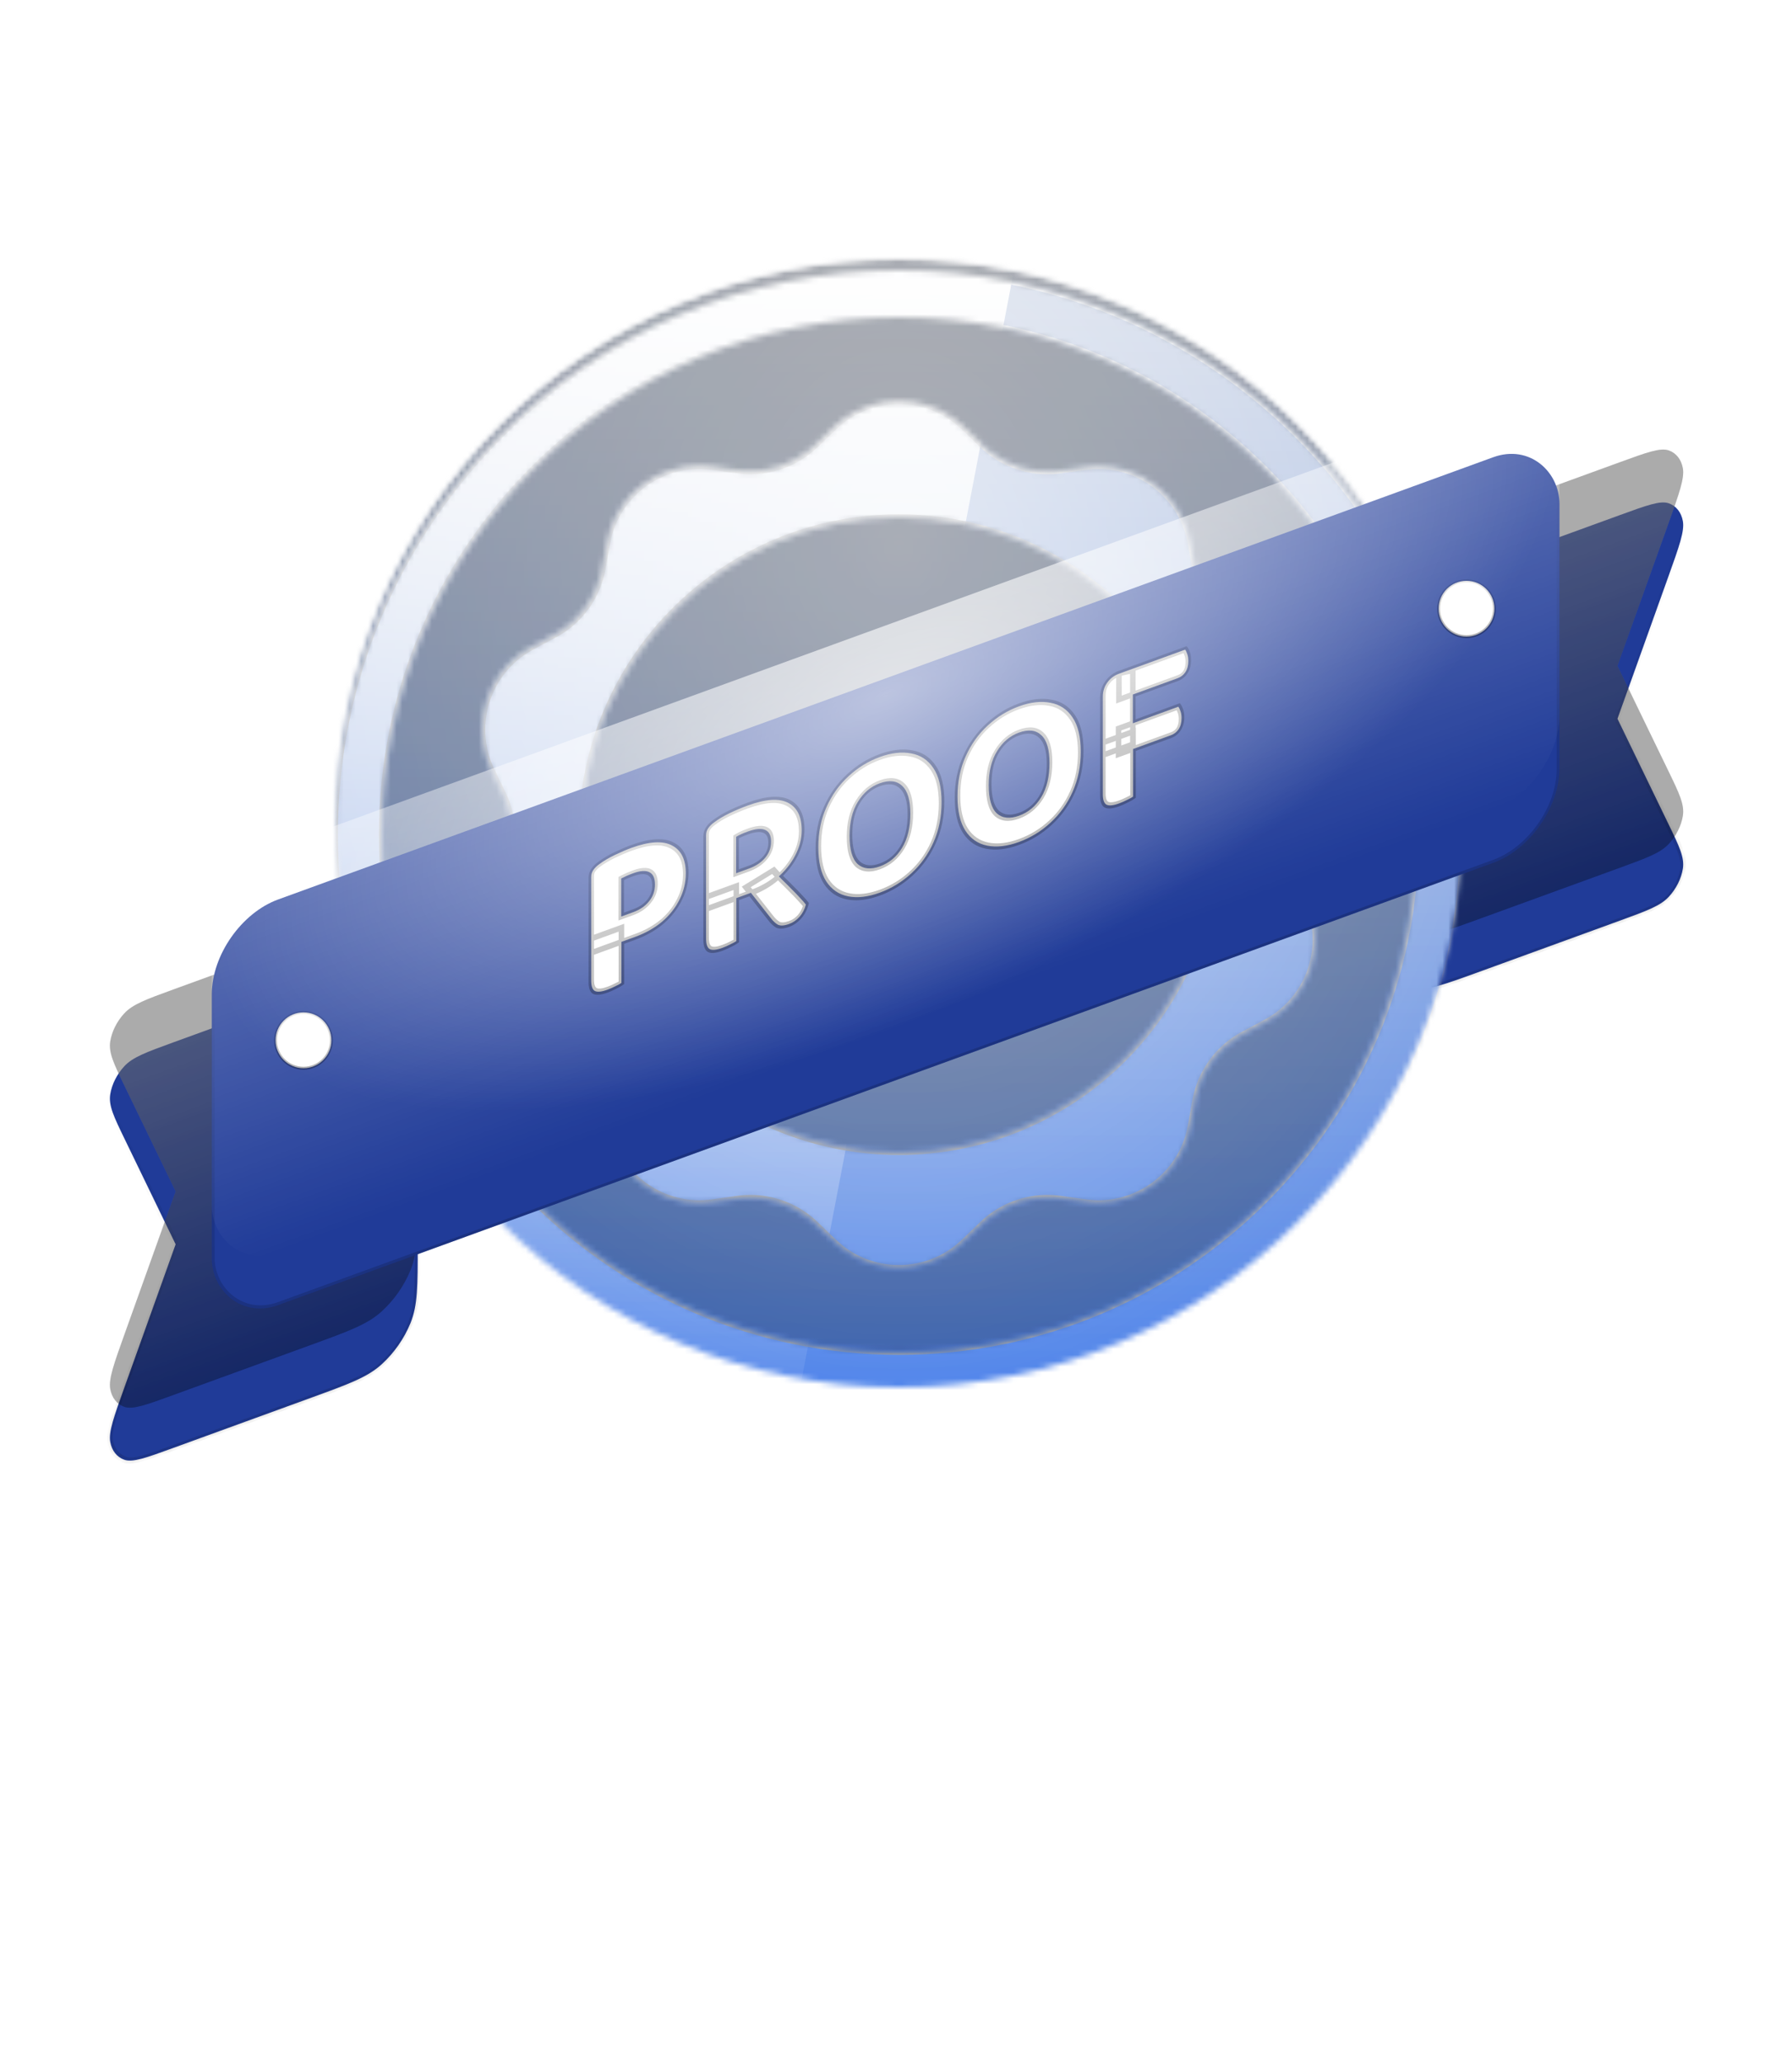 <svg width="305" height="351" viewBox="0 0 305 351" fill="none" xmlns="http://www.w3.org/2000/svg">
<g filter="url(#filter0_dd_2002_4733)">
<mask id="path-1-inside-1_2002_4733" fill="white">
<path fill-rule="evenodd" clip-rule="evenodd" d="M286.423 79.648C286.736 81.344 285.812 83.924 283.964 89.083L275.296 113.285L283.964 131.176C285.812 134.99 286.736 136.897 286.423 138.821C286.15 140.502 285.291 142.213 284.039 143.571C282.607 145.123 280.306 145.961 275.702 147.637L252.131 156.216C245.815 158.515 242.658 159.664 240.246 159.234C238.124 158.856 236.399 157.648 235.318 155.783C234.089 153.664 234.089 150.303 234.089 143.583V112.983C234.089 106.262 234.089 102.902 235.318 99.888C236.399 97.236 238.124 94.772 240.246 92.85C242.658 90.664 245.815 89.515 252.131 87.216L275.702 78.637C280.306 76.961 282.607 76.123 284.039 76.634C285.291 77.08 286.15 78.166 286.423 79.648ZM18.765 177.167C18.452 179.091 19.376 180.998 21.224 184.812L29.892 202.704L21.224 226.905C19.376 232.064 18.452 234.644 18.765 236.34C19.038 237.822 19.897 238.908 21.149 239.354C22.581 239.865 24.882 239.027 29.486 237.351L53.057 228.772C59.373 226.474 62.53 225.324 64.942 223.138C67.064 221.216 68.789 218.752 69.87 216.101C71.099 213.086 71.099 209.726 71.099 203.005V172.405C71.099 165.685 71.099 162.324 69.87 160.205C68.789 158.34 67.064 157.132 64.942 156.754C62.53 156.324 59.373 157.474 53.057 159.772L29.486 168.351C24.882 170.027 22.581 170.865 21.149 172.418C19.897 173.775 19.038 175.486 18.765 177.167Z"/>
</mask>
<path fill-rule="evenodd" clip-rule="evenodd" d="M286.423 79.648C286.736 81.344 285.812 83.924 283.964 89.083L275.296 113.285L283.964 131.176C285.812 134.99 286.736 136.897 286.423 138.821C286.15 140.502 285.291 142.213 284.039 143.571C282.607 145.123 280.306 145.961 275.702 147.637L252.131 156.216C245.815 158.515 242.658 159.664 240.246 159.234C238.124 158.856 236.399 157.648 235.318 155.783C234.089 153.664 234.089 150.303 234.089 143.583V112.983C234.089 106.262 234.089 102.902 235.318 99.888C236.399 97.236 238.124 94.772 240.246 92.85C242.658 90.664 245.815 89.515 252.131 87.216L275.702 78.637C280.306 76.961 282.607 76.123 284.039 76.634C285.291 77.08 286.15 78.166 286.423 79.648ZM18.765 177.167C18.452 179.091 19.376 180.998 21.224 184.812L29.892 202.704L21.224 226.905C19.376 232.064 18.452 234.644 18.765 236.34C19.038 237.822 19.897 238.908 21.149 239.354C22.581 239.865 24.882 239.027 29.486 237.351L53.057 228.772C59.373 226.474 62.53 225.324 64.942 223.138C67.064 221.216 68.789 218.752 69.87 216.101C71.099 213.086 71.099 209.726 71.099 203.005V172.405C71.099 165.685 71.099 162.324 69.87 160.205C68.789 158.34 67.064 157.132 64.942 156.754C62.53 156.324 59.373 157.474 53.057 159.772L29.486 168.351C24.882 170.027 22.581 170.865 21.149 172.418C19.897 173.775 19.038 175.486 18.765 177.167Z" fill="#203B98"/>
<path d="M283.964 89.083L284.395 89.127L284.395 89.127L283.964 89.083ZM286.423 79.648L286.885 79.389L286.885 79.389L286.423 79.648ZM275.296 113.285L274.866 113.24L274.783 113.471L274.866 113.642L275.296 113.285ZM283.964 131.176L283.534 131.533L283.534 131.533L283.964 131.176ZM286.423 138.821L286.885 138.743L286.885 138.743L286.423 138.821ZM284.039 143.571L284.303 143.889L284.303 143.889L284.039 143.571ZM240.246 159.234L240.459 158.711L240.459 158.711L240.246 159.234ZM235.318 155.783L235.736 155.404L235.736 155.404L235.318 155.783ZM235.318 99.888L235.736 99.962L235.736 99.962L235.318 99.888ZM240.246 92.85L240.459 93.218L240.459 93.218L240.246 92.85ZM284.039 76.634L284.303 76.124L284.303 76.124L284.039 76.634ZM21.224 184.812L20.793 185.17L21.224 184.812ZM18.765 177.167L19.227 177.089L18.765 177.167ZM29.892 202.704L30.322 202.748L30.405 202.517L30.322 202.346L29.892 202.704ZM21.224 226.905L21.654 226.949L21.224 226.905ZM18.765 236.34L19.227 236.081L19.227 236.081L18.765 236.34ZM21.149 239.354L20.885 239.864L20.885 239.864L21.149 239.354ZM64.942 223.138L64.729 222.771L64.729 222.771L64.942 223.138ZM69.87 216.101L69.452 216.026L69.452 216.026L69.87 216.101ZM69.87 160.205L69.452 160.584L69.452 160.584L69.87 160.205ZM64.942 156.754L64.729 157.277L64.729 157.277L64.942 156.754ZM21.149 172.418L21.412 172.736L21.412 172.736L21.149 172.418ZM283.964 89.083L284.395 89.127C285.315 86.558 286.019 84.594 286.45 83.063C286.881 81.531 287.063 80.354 286.885 79.389L286.423 79.648L285.961 79.907C286.096 80.638 285.973 81.599 285.559 83.071C285.144 84.543 284.462 86.449 283.534 89.039L283.964 89.083ZM275.296 113.285L275.726 113.329L284.395 89.127L283.964 89.083L283.534 89.039L274.866 113.24L275.296 113.285ZM283.964 131.176L284.395 130.818L275.726 112.927L275.296 113.285L274.866 113.642L283.534 131.533L283.964 131.176ZM286.423 138.821L286.885 138.743C287.063 137.649 286.881 136.605 286.45 135.387C286.019 134.169 285.315 132.718 284.395 130.818L283.964 131.176L283.534 131.533C284.462 133.448 285.144 134.858 285.559 136.028C285.973 137.198 286.096 138.069 285.961 138.899L286.423 138.821ZM284.039 143.571L284.303 143.889C285.658 142.419 286.589 140.565 286.885 138.743L286.423 138.821L285.961 138.899C285.71 140.44 284.923 142.008 283.776 143.252L284.039 143.571ZM275.702 147.637V148.137C277.995 147.302 279.746 146.665 281.103 146.04C282.46 145.415 283.488 144.772 284.303 143.889L284.039 143.571L283.776 143.252C283.159 143.922 282.32 144.475 281.017 145.075C279.714 145.676 278.013 146.296 275.702 147.137V147.637ZM252.131 156.216V156.716L275.702 148.137V147.637V147.137L252.131 155.716V156.216ZM240.246 159.234L240.032 159.757C241.316 159.986 242.777 159.789 244.686 159.26C246.59 158.733 248.981 157.862 252.131 156.716V156.216V155.716C248.965 156.868 246.62 157.722 244.763 158.236C242.911 158.749 241.588 158.912 240.459 158.711L240.246 159.234ZM235.318 155.783L234.899 156.163C236.025 158.105 237.822 159.363 240.032 159.757L240.246 159.234L240.459 158.711C238.426 158.348 236.772 157.191 235.736 155.404L235.318 155.783ZM234.089 143.583L233.619 143.754C233.619 147.106 233.618 149.65 233.774 151.62C233.93 153.595 234.245 155.035 234.899 156.163L235.318 155.783L235.736 155.404C235.161 154.412 234.862 153.112 234.711 151.197C234.559 149.277 234.559 146.78 234.559 143.412L234.089 143.583ZM234.089 112.983L233.619 113.154V143.754L234.089 143.583L234.559 143.412V112.812L234.089 112.983ZM235.318 99.888L234.899 99.813C234.245 101.417 233.93 103.086 233.774 105.175C233.618 107.258 233.619 109.802 233.619 113.154L234.089 112.983L234.559 112.812C234.559 109.443 234.559 106.947 234.711 104.916C234.862 102.89 235.161 101.373 235.736 99.962L235.318 99.888ZM240.246 92.85L240.032 92.482C237.822 94.485 236.025 97.051 234.899 99.813L235.318 99.888L235.736 99.962C236.772 97.421 238.426 95.06 240.459 93.218L240.246 92.85ZM252.131 87.216V86.716C248.981 87.862 246.59 88.732 244.686 89.591C242.777 90.452 241.316 91.319 240.032 92.482L240.246 92.85L240.459 93.218C241.588 92.195 242.911 91.394 244.763 90.56C246.62 89.722 248.965 88.868 252.131 87.716V87.216ZM275.702 78.637V78.137L252.131 86.716V87.216V87.716L275.702 79.137V78.637ZM284.039 76.634L284.303 76.124C283.488 75.834 282.46 75.94 281.103 76.302C279.746 76.664 277.995 77.302 275.702 78.137V78.637V79.137C278.013 78.296 279.714 77.677 281.017 77.329C282.32 76.981 283.159 76.924 283.776 77.144L284.039 76.634ZM286.423 79.648L286.885 79.389C286.589 77.784 285.658 76.607 284.303 76.124L284.039 76.634L283.776 77.144C284.923 77.553 285.71 78.548 285.961 79.907L286.423 79.648ZM21.224 184.812L21.654 184.455C20.726 182.54 20.044 181.131 19.629 179.96C19.215 178.79 19.092 177.919 19.227 177.089L18.765 177.167L18.303 177.245C18.125 178.339 18.307 179.383 18.738 180.601C19.169 181.819 19.873 183.27 20.793 185.17L21.224 184.812ZM29.892 202.704L30.322 202.346L21.654 184.455L21.224 184.812L20.793 185.17L29.462 203.061L29.892 202.704ZM21.224 226.905L21.654 226.949L30.322 202.748L29.892 202.704L29.462 202.659L20.793 226.861L21.224 226.905ZM18.765 236.34L19.227 236.081C19.092 235.35 19.215 234.389 19.629 232.918C20.044 231.445 20.726 229.539 21.654 226.949L21.224 226.905L20.793 226.861C19.873 229.43 19.169 231.394 18.738 232.925C18.307 234.458 18.125 235.634 18.303 236.599L18.765 236.34ZM21.149 239.354L21.412 238.844C20.265 238.435 19.478 237.44 19.227 236.081L18.765 236.34L18.303 236.599C18.599 238.204 19.529 239.381 20.885 239.864L21.149 239.354ZM29.486 237.351V236.851C27.175 237.692 25.474 238.311 24.171 238.659C22.867 239.007 22.029 239.064 21.412 238.844L21.149 239.354L20.885 239.864C21.7 240.155 22.728 240.048 24.085 239.686C25.442 239.324 27.193 238.686 29.486 237.851V237.351ZM53.057 228.772V228.272L29.486 236.851V237.351V237.851L53.057 229.272V228.772ZM64.942 223.138L64.729 222.771C63.6 223.793 62.276 224.594 60.425 225.429C58.568 226.266 56.223 227.12 53.057 228.272V228.772V229.272C56.207 228.126 58.598 227.256 60.502 226.397C62.411 225.536 63.872 224.669 65.156 223.506L64.942 223.138ZM69.87 216.101L69.452 216.026C68.415 218.567 66.762 220.928 64.729 222.771L64.942 223.138L65.156 223.506C67.366 221.503 69.163 218.937 70.289 216.175L69.87 216.101ZM71.099 203.005L70.629 203.176C70.629 206.545 70.629 209.041 70.477 211.073C70.326 213.098 70.027 214.615 69.452 216.026L69.87 216.101L70.289 216.175C70.943 214.571 71.258 212.902 71.414 210.813C71.57 208.73 71.569 206.186 71.569 202.834L71.099 203.005ZM71.099 172.405L70.629 172.576V203.176L71.099 203.005L71.569 202.834V172.234L71.099 172.405ZM69.87 160.205L69.452 160.584C70.027 161.576 70.326 162.876 70.477 164.791C70.629 166.712 70.629 169.208 70.629 172.576L71.099 172.405L71.569 172.234C71.569 168.882 71.57 166.338 71.414 164.369C71.258 162.393 70.943 160.953 70.289 159.825L69.87 160.205ZM64.942 156.754L64.729 157.277C66.762 157.64 68.415 158.797 69.452 160.584L69.87 160.205L70.289 159.825C69.163 157.883 67.366 156.625 65.156 156.231L64.942 156.754ZM53.057 159.772V160.272C56.223 159.12 58.568 158.267 60.425 157.752C62.276 157.239 63.6 157.076 64.729 157.277L64.942 156.754L65.156 156.231C63.872 156.002 62.411 156.199 60.502 156.728C58.598 157.255 56.207 158.126 53.057 159.272V159.772ZM29.486 168.351V168.851L53.057 160.272V159.772V159.272L29.486 167.851V168.351ZM21.149 172.418L21.412 172.736C22.029 172.066 22.867 171.513 24.171 170.913C25.474 170.312 27.175 169.692 29.486 168.851V168.351V167.851C27.193 168.686 25.442 169.323 24.085 169.948C22.728 170.573 21.7 171.216 20.885 172.099L21.149 172.418ZM18.765 177.167L19.227 177.089C19.478 175.548 20.265 173.98 21.412 172.736L21.149 172.418L20.885 172.099C19.529 173.57 18.599 175.423 18.303 177.245L18.765 177.167Z" fill="url(#paint0_linear_2002_4733)" style="mix-blend-mode:darken" mask="url(#path-1-inside-1_2002_4733)"/>
</g>
<g style="mix-blend-mode:overlay" opacity="0.4">
<path fill-rule="evenodd" clip-rule="evenodd" d="M286.423 79.648C286.736 81.344 285.812 83.924 283.964 89.083L275.296 113.285L283.964 131.176C285.812 134.99 286.736 136.897 286.423 138.821C286.15 140.502 285.291 142.213 284.039 143.571C282.607 145.123 280.306 145.961 275.702 147.637L252.131 156.216C245.815 158.515 242.658 159.664 240.246 159.234C238.124 158.856 236.399 157.648 235.318 155.783C234.089 153.664 234.089 150.303 234.089 143.583V112.983C234.089 106.262 234.089 102.902 235.318 99.888C236.399 97.236 238.124 94.772 240.246 92.85C242.658 90.664 245.815 89.515 252.131 87.216L275.702 78.637C280.306 76.961 282.607 76.123 284.039 76.634C285.291 77.08 286.15 78.166 286.423 79.648ZM18.765 177.167C18.452 179.091 19.376 180.998 21.224 184.812L29.892 202.704L21.224 226.905C19.376 232.064 18.452 234.644 18.765 236.34C19.038 237.822 19.897 238.908 21.149 239.354C22.581 239.865 24.882 239.027 29.486 237.351L53.057 228.772C59.373 226.474 62.53 225.324 64.942 223.138C67.064 221.216 68.789 218.752 69.87 216.101C71.099 213.086 71.099 209.726 71.099 203.005V172.405C71.099 165.685 71.099 162.324 69.87 160.205C68.789 158.34 67.064 157.132 64.942 156.754C62.53 156.324 59.373 157.474 53.057 159.772L29.486 168.351C24.882 170.027 22.581 170.865 21.149 172.418C19.897 173.775 19.038 175.486 18.765 177.167Z" fill="url(#paint1_linear_2002_4733)"/>
</g>
<path fill-rule="evenodd" clip-rule="evenodd" d="M286.423 79.648C286.736 81.344 285.812 83.924 283.964 89.083L275.296 113.285L283.964 131.176C285.812 134.99 286.736 136.897 286.423 138.821C286.15 140.502 285.291 142.213 284.039 143.571C282.607 145.123 280.306 145.961 275.702 147.637L252.131 156.216C245.815 158.515 242.658 159.664 240.246 159.234C238.124 158.856 236.399 157.648 235.318 155.783C234.089 153.664 234.089 150.303 234.089 143.583V112.983C234.089 106.262 234.089 102.902 235.318 99.888C236.399 97.236 238.124 94.772 240.246 92.85C242.658 90.664 245.815 89.515 252.131 87.216L275.702 78.637C280.306 76.961 282.607 76.123 284.039 76.634C285.291 77.08 286.15 78.166 286.423 79.648ZM18.765 177.167C18.452 179.091 19.376 180.998 21.224 184.812L29.892 202.704L21.224 226.905C19.376 232.064 18.452 234.644 18.765 236.34C19.038 237.822 19.897 238.908 21.149 239.354C22.581 239.865 24.882 239.027 29.486 237.351L53.057 228.772C59.373 226.474 62.53 225.324 64.942 223.138C67.064 221.216 68.789 218.752 69.87 216.101C71.099 213.086 71.099 209.726 71.099 203.005V172.405C71.099 165.685 71.099 162.324 69.87 160.205C68.789 158.34 67.064 157.132 64.942 156.754C62.53 156.324 59.373 157.474 53.057 159.772L29.486 168.351C24.882 170.027 22.581 170.865 21.149 172.418C19.897 173.775 19.038 175.486 18.765 177.167Z" fill="black" fill-opacity="0.24" style="mix-blend-mode:overlay"/>
<path fill-rule="evenodd" clip-rule="evenodd" d="M286.423 79.648C286.736 81.344 285.812 83.924 283.964 89.083L275.296 113.285L283.964 131.176C285.812 134.99 286.736 136.897 286.423 138.821C286.15 140.502 285.291 142.213 284.039 143.571C282.607 145.123 280.306 145.961 275.702 147.637L252.131 156.216C245.815 158.515 242.658 159.664 240.246 159.234C238.124 158.856 236.399 157.648 235.318 155.783C234.089 153.664 234.089 150.303 234.089 143.583V112.983C234.089 106.262 234.089 102.902 235.318 99.888C236.399 97.236 238.124 94.772 240.246 92.85C242.658 90.664 245.815 89.515 252.131 87.216L275.702 78.637C280.306 76.961 282.607 76.123 284.039 76.634C285.291 77.08 286.15 78.166 286.423 79.648ZM18.765 177.167C18.452 179.091 19.376 180.998 21.224 184.812L29.892 202.704L21.224 226.905C19.376 232.064 18.452 234.644 18.765 236.34C19.038 237.822 19.897 238.908 21.149 239.354C22.581 239.865 24.882 239.027 29.486 237.351L53.057 228.772C59.373 226.474 62.53 225.324 64.942 223.138C67.064 221.216 68.789 218.752 69.87 216.101C71.099 213.086 71.099 209.726 71.099 203.005V172.405C71.099 165.685 71.099 162.324 69.87 160.205C68.789 158.34 67.064 157.132 64.942 156.754C62.53 156.324 59.373 157.474 53.057 159.772L29.486 168.351C24.882 170.027 22.581 170.865 21.149 172.418C19.897 173.775 19.038 175.486 18.765 177.167Z" fill="black" fill-opacity="0.12" style="mix-blend-mode:darken"/>
<g filter="url(#filter1_dddd_2002_4733)">
<circle cx="153" cy="140" r="96" fill="white"/>
</g>
<mask id="mask0_2002_4733" style="mask-type:alpha" maskUnits="userSpaceOnUse" x="57" y="44" width="192" height="192">
<circle cx="153" cy="140" r="96" fill="white"/>
</mask>
<g mask="url(#mask0_2002_4733)">
<mask id="mask1_2002_4733" style="mask-type:alpha" maskUnits="userSpaceOnUse" x="57" y="44" width="192" height="192">
<circle cx="153" cy="140" r="96" fill="white"/>
</mask>
<g mask="url(#mask1_2002_4733)">
<rect x="13" y="-6.10352e-05" width="280" height="280" fill="url(#paint2_linear_2002_4733)"/>
<rect x="13" y="-6.10352e-05" width="280" height="280" fill="url(#paint3_linear_2002_4733)" fill-opacity="0.6" style="mix-blend-mode:overlay"/>
<rect x="13" y="-6.10352e-05" width="280" height="280" fill="url(#paint4_radial_2002_4733)" fill-opacity="0.6" style="mix-blend-mode:overlay"/>
<rect x="13" width="280" height="280" fill="black" fill-opacity="0.16" style="mix-blend-mode:overlay"/>
<rect x="13" width="280" height="280" fill="black" fill-opacity="0.12" style="mix-blend-mode:darken"/>
</g>
<g filter="url(#filter2_d_2002_4733)">
<mask id="mask2_2002_4733" style="mask-type:alpha" maskUnits="userSpaceOnUse" x="57" y="44" width="192" height="192">
<path fill-rule="evenodd" clip-rule="evenodd" d="M153 52C201.601 52 241 91.399 241 140C241 188.601 201.601 228 153 228C104.399 228 65 188.601 65 140C65 91.399 104.399 52 153 52ZM57 140C57 193.019 99.981 236 153 236C206.019 236 249 193.019 249 140C249 86.981 206.019 44 153 44C99.981 44 57 86.981 57 140ZM139.862 72.71C141.738 70.894 142.677 69.987 143.578 69.33C149.193 65.239 156.807 65.239 162.422 69.33C163.323 69.987 164.262 70.894 166.138 72.71C167.132 73.672 167.629 74.152 168.139 74.57C171.247 77.117 175.2 78.401 179.211 78.168C179.869 78.129 180.554 78.032 181.923 77.839L181.923 77.839C184.508 77.473 185.801 77.29 186.916 77.289C193.864 77.279 200.023 81.755 202.161 88.365C202.504 89.426 202.73 90.712 203.181 93.283L203.181 93.284C203.42 94.646 203.54 95.327 203.706 95.964C204.724 99.852 207.167 103.214 210.55 105.383C211.104 105.739 211.715 106.063 212.936 106.711L212.936 106.711L212.937 106.711C215.243 107.935 216.396 108.547 217.299 109.201C222.926 113.277 225.278 120.518 223.123 127.123C222.777 128.183 222.203 129.356 221.057 131.701L221.057 131.702C220.449 132.944 220.145 133.565 219.906 134.179C218.444 137.922 218.444 142.078 219.906 145.821C220.145 146.435 220.449 147.056 221.057 148.299L221.057 148.299L221.057 148.3C222.203 150.645 222.777 151.818 223.123 152.877C225.278 159.482 222.926 166.723 217.299 170.799C216.396 171.453 215.243 172.065 212.937 173.289C211.715 173.937 211.104 174.261 210.55 174.617C207.167 176.786 204.724 180.148 203.706 184.036C203.54 184.673 203.42 185.354 203.181 186.716L203.181 186.717C202.73 189.288 202.504 190.574 202.161 191.635C200.023 198.245 193.864 202.721 186.916 202.711C185.801 202.71 184.508 202.527 181.923 202.161C180.554 201.968 179.869 201.871 179.211 201.832C175.2 201.599 171.247 202.883 168.139 205.43C167.629 205.848 167.132 206.328 166.138 207.29L166.138 207.29C164.262 209.105 163.323 210.013 162.422 210.67C156.807 214.761 149.193 214.761 143.578 210.67C142.677 210.013 141.738 209.105 139.862 207.29L139.861 207.29L139.861 207.289C138.867 206.328 138.371 205.848 137.861 205.43C134.753 202.883 130.8 201.599 126.789 201.832C126.131 201.871 125.446 201.968 124.077 202.161C121.492 202.527 120.199 202.71 119.084 202.711C112.136 202.721 105.977 198.245 103.839 191.635C103.495 190.574 103.27 189.288 102.819 186.716L102.819 186.716C102.58 185.354 102.46 184.673 102.294 184.036C101.276 180.148 98.833 176.786 95.45 174.617C94.896 174.261 94.285 173.937 93.063 173.289C90.757 172.065 89.603 171.453 88.701 170.799C83.074 166.723 80.722 159.482 82.877 152.877C83.223 151.817 83.797 150.644 84.943 148.299C85.551 147.056 85.854 146.435 86.094 145.821C87.556 142.078 87.556 137.922 86.094 134.179C85.854 133.565 85.551 132.944 84.943 131.702L84.943 131.701C83.797 129.356 83.223 128.183 82.877 127.123C80.722 120.518 83.074 113.277 88.701 109.201C89.603 108.547 90.757 107.935 93.063 106.711L93.063 106.711L93.063 106.711L93.064 106.711C94.285 106.063 94.896 105.739 95.45 105.383C98.833 103.214 101.276 99.852 102.294 95.964C102.46 95.327 102.58 94.646 102.819 93.284L102.819 93.284C103.27 90.712 103.495 89.426 103.839 88.365C105.977 81.755 112.136 77.279 119.084 77.289C120.199 77.29 121.492 77.473 124.077 77.839C125.446 78.032 126.131 78.129 126.789 78.168C130.8 78.401 134.753 77.117 137.861 74.57C138.371 74.152 138.868 73.672 139.861 72.71L139.861 72.71L139.862 72.71ZM207 140C207 169.823 182.823 194 153 194C123.177 194 99 169.823 99 140C99 110.177 123.177 86 153 86C182.823 86 207 110.177 207 140Z" fill="white"/>
</mask>
<g mask="url(#mask2_2002_4733)">
<rect x="13" y="-6.10352e-05" width="280" height="280" fill="url(#paint5_linear_2002_4733)"/>
<rect x="13" y="-6.10352e-05" width="280" height="280" fill="url(#paint6_linear_2002_4733)" fill-opacity="0.6" style="mix-blend-mode:overlay"/>
<rect x="13" y="-6.10352e-05" width="280" height="280" fill="url(#paint7_radial_2002_4733)" fill-opacity="0.6" style="mix-blend-mode:overlay"/>
<g style="mix-blend-mode:soft-light">
<path fill-rule="evenodd" clip-rule="evenodd" d="M13 0H181L127.383 280H13V0Z" fill="url(#paint8_linear_2002_4733)" style="mix-blend-mode:lighten"/>
</g>
<g style="mix-blend-mode:soft-light">
<mask id="path-15-inside-2_2002_4733" fill="white">
<path fill-rule="evenodd" clip-rule="evenodd" d="M153 52C201.601 52 241 91.399 241 140C241 188.601 201.601 228 153 228C104.399 228 65 188.601 65 140C65 91.399 104.399 52 153 52ZM57 140C57 193.019 99.981 236 153 236C206.019 236 249 193.019 249 140C249 86.981 206.019 44 153 44C99.981 44 57 86.981 57 140ZM139.862 72.71C141.738 70.894 142.677 69.987 143.578 69.33C149.193 65.239 156.807 65.239 162.422 69.33C163.323 69.987 164.262 70.894 166.138 72.71C167.132 73.672 167.629 74.152 168.139 74.57C171.247 77.117 175.2 78.401 179.211 78.168C179.869 78.129 180.554 78.032 181.923 77.839L181.923 77.839C184.508 77.473 185.801 77.29 186.916 77.289C193.864 77.279 200.023 81.755 202.161 88.365C202.504 89.426 202.73 90.712 203.181 93.283L203.181 93.284C203.42 94.646 203.54 95.327 203.706 95.964C204.724 99.852 207.167 103.214 210.55 105.383C211.104 105.739 211.715 106.063 212.936 106.711L212.936 106.711L212.937 106.711C215.243 107.935 216.396 108.547 217.299 109.201C222.926 113.277 225.278 120.518 223.123 127.123C222.777 128.183 222.203 129.356 221.057 131.701L221.057 131.702C220.449 132.944 220.145 133.565 219.906 134.179C218.444 137.922 218.444 142.078 219.906 145.821C220.145 146.435 220.449 147.056 221.057 148.299L221.057 148.299L221.057 148.3C222.203 150.645 222.777 151.818 223.123 152.877C225.278 159.482 222.926 166.723 217.299 170.799C216.396 171.453 215.243 172.065 212.937 173.289C211.715 173.937 211.104 174.261 210.55 174.617C207.167 176.786 204.724 180.148 203.706 184.036C203.54 184.673 203.42 185.354 203.181 186.716L203.181 186.717C202.73 189.288 202.504 190.574 202.161 191.635C200.023 198.245 193.864 202.721 186.916 202.711C185.801 202.71 184.508 202.527 181.923 202.161C180.554 201.968 179.869 201.871 179.211 201.832C175.2 201.599 171.247 202.883 168.139 205.43C167.629 205.848 167.132 206.328 166.138 207.29L166.138 207.29C164.262 209.105 163.323 210.013 162.422 210.67C156.807 214.761 149.193 214.761 143.578 210.67C142.677 210.013 141.738 209.105 139.862 207.29L139.861 207.29L139.861 207.289C138.867 206.328 138.371 205.848 137.861 205.43C134.753 202.883 130.8 201.599 126.789 201.832C126.131 201.871 125.446 201.968 124.077 202.161C121.492 202.527 120.199 202.71 119.084 202.711C112.136 202.721 105.977 198.245 103.839 191.635C103.495 190.574 103.27 189.288 102.819 186.716L102.819 186.716C102.58 185.354 102.46 184.673 102.294 184.036C101.276 180.148 98.833 176.786 95.45 174.617C94.896 174.261 94.285 173.937 93.063 173.289C90.757 172.065 89.603 171.453 88.701 170.799C83.074 166.723 80.722 159.482 82.877 152.877C83.223 151.817 83.797 150.644 84.943 148.299C85.551 147.056 85.854 146.435 86.094 145.821C87.556 142.078 87.556 137.922 86.094 134.179C85.854 133.565 85.551 132.944 84.943 131.702L84.943 131.701C83.797 129.356 83.223 128.183 82.877 127.123C80.722 120.518 83.074 113.277 88.701 109.201C89.603 108.547 90.757 107.935 93.063 106.711L93.063 106.711L93.063 106.711L93.064 106.711C94.285 106.063 94.896 105.739 95.45 105.383C98.833 103.214 101.276 99.852 102.294 95.964C102.46 95.327 102.58 94.646 102.819 93.284L102.819 93.284C103.27 90.712 103.495 89.426 103.839 88.365C105.977 81.755 112.136 77.279 119.084 77.289C120.199 77.29 121.492 77.473 124.077 77.839C125.446 78.032 126.131 78.129 126.789 78.168C130.8 78.401 134.753 77.117 137.861 74.57C138.371 74.152 138.868 73.672 139.861 72.71L139.861 72.71L139.862 72.71ZM207 140C207 169.823 182.823 194 153 194C123.177 194 99 169.823 99 140C99 110.177 123.177 86 153 86C182.823 86 207 110.177 207 140Z"/>
</mask>
<path d="M143.578 69.33L143.283 68.926L143.283 68.926L143.578 69.33ZM139.862 72.71L139.514 72.351L139.51 72.354L139.862 72.71ZM162.422 69.33L162.716 68.926L162.716 68.926L162.422 69.33ZM166.138 72.71L166.486 72.351L166.486 72.351L166.138 72.71ZM168.139 74.57L167.822 74.957L167.822 74.957L168.139 74.57ZM179.211 78.168L179.182 77.668L179.182 77.668L179.211 78.168ZM181.923 77.839L181.993 78.334C182.002 78.332 182.012 78.331 182.021 78.329L181.923 77.839ZM181.923 77.839L181.853 77.344C181.844 77.345 181.834 77.347 181.825 77.349L181.923 77.839ZM186.916 77.289L186.915 76.789L186.915 76.789L186.916 77.289ZM202.161 88.365L201.686 88.519L201.686 88.519L202.161 88.365ZM203.181 93.283L202.688 93.37L202.691 93.38L203.181 93.283ZM203.181 93.284L203.674 93.197L203.672 93.187L203.181 93.284ZM203.706 95.964L204.19 95.838L204.19 95.838L203.706 95.964ZM210.55 105.383L210.28 105.804L210.28 105.804L210.55 105.383ZM212.936 106.711L212.702 107.153L212.713 107.158L212.936 106.711ZM212.936 106.711L213.177 106.273C213.172 106.27 213.166 106.267 213.16 106.264L212.936 106.711ZM212.937 106.711L212.696 107.149L212.702 107.153L212.937 106.711ZM217.299 109.201L217.593 108.796L217.593 108.796L217.299 109.201ZM223.123 127.123L222.647 126.968L222.647 126.968L223.123 127.123ZM221.057 131.701L221.504 131.925L221.506 131.921L221.057 131.701ZM221.057 131.702L220.609 131.478L220.607 131.482L221.057 131.702ZM219.906 134.179L219.44 133.997L219.44 133.997L219.906 134.179ZM219.906 145.821L219.44 146.003L219.44 146.003L219.906 145.821ZM221.057 148.299L220.607 148.518L220.613 148.529L221.057 148.299ZM221.057 148.299L221.506 148.079L221.501 148.069L221.057 148.299ZM221.057 148.3L221.507 148.081L221.506 148.08L221.057 148.3ZM223.123 152.877L222.647 153.032L222.647 153.032L223.123 152.877ZM217.299 170.799L217.593 171.204L217.593 171.204L217.299 170.799ZM212.937 173.289L213.171 173.731L213.171 173.731L212.937 173.289ZM210.55 174.617L210.819 175.038L210.819 175.038L210.55 174.617ZM203.706 184.036L203.223 183.909L203.223 183.909L203.706 184.036ZM203.181 186.716L203.669 186.827C203.671 186.819 203.672 186.811 203.674 186.803L203.181 186.716ZM203.181 186.717L202.693 186.606C202.692 186.614 202.69 186.622 202.689 186.63L203.181 186.717ZM202.161 191.635L201.686 191.481L201.686 191.481L202.161 191.635ZM186.916 202.711L186.917 202.211L186.917 202.211L186.916 202.711ZM181.923 202.161L181.993 201.666L181.993 201.666L181.923 202.161ZM179.211 201.832L179.24 201.333L179.24 201.333L179.211 201.832ZM168.139 205.43L167.822 205.043L167.822 205.043L168.139 205.43ZM166.138 207.29L166.464 207.669C166.471 207.663 166.479 207.656 166.486 207.649L166.138 207.29ZM166.138 207.29L165.813 206.91C165.805 206.917 165.798 206.924 165.791 206.931L166.138 207.29ZM162.422 210.67L162.716 211.074L162.716 211.074L162.422 210.67ZM143.578 210.67L143.283 211.074L143.283 211.074L143.578 210.67ZM139.862 207.29L139.508 207.644L139.514 207.649L139.862 207.29ZM139.861 207.29L140.215 206.936L140.21 206.931L139.861 207.29ZM139.861 207.289L140.209 206.93L140.208 206.93L139.861 207.289ZM137.861 205.43L137.544 205.817L137.544 205.817L137.861 205.43ZM126.789 201.832L126.759 201.333L126.759 201.333L126.789 201.832ZM124.077 202.161L124.007 201.666L124.007 201.666L124.077 202.161ZM119.084 202.711L119.083 202.211L119.083 202.211L119.084 202.711ZM103.839 191.635L103.363 191.789L103.363 191.789L103.839 191.635ZM102.819 186.716L102.326 186.799L102.326 186.803L102.819 186.716ZM102.819 186.716L103.312 186.634L103.311 186.63L102.819 186.716ZM102.294 184.036L101.81 184.162L101.81 184.162L102.294 184.036ZM95.45 174.617L95.18 175.038L95.18 175.038L95.45 174.617ZM93.063 173.289L92.829 173.731L92.829 173.731L93.063 173.289ZM88.701 170.799L88.407 171.204L88.407 171.204L88.701 170.799ZM82.877 152.877L83.353 153.032L83.353 153.032L82.877 152.877ZM84.943 148.299L85.393 148.518L85.393 148.518L84.943 148.299ZM86.094 145.821L85.628 145.639L85.628 145.639L86.094 145.821ZM86.094 134.179L85.628 134.361L85.628 134.361L86.094 134.179ZM84.943 131.702L84.49 131.912L84.494 131.921L84.943 131.702ZM84.943 131.701L85.397 131.491L85.392 131.482L84.943 131.701ZM82.877 127.123L83.353 126.968L83.353 126.968L82.877 127.123ZM88.701 109.201L88.407 108.796L88.407 108.796L88.701 109.201ZM93.063 106.711L93.297 107.153C93.302 107.15 93.307 107.148 93.311 107.145L93.063 106.711ZM93.063 106.711L92.829 106.269C92.825 106.272 92.82 106.274 92.815 106.277L93.063 106.711ZM93.063 106.711L93.297 107.153L93.304 107.149L93.063 106.711ZM93.064 106.711L92.829 106.269L92.823 106.273L93.064 106.711ZM95.45 105.383L95.18 104.962L95.18 104.962L95.45 105.383ZM102.294 95.964L102.777 96.091L102.777 96.091L102.294 95.964ZM102.819 93.284L102.327 93.194L102.326 93.198L102.819 93.284ZM102.819 93.284L103.311 93.373L103.311 93.37L102.819 93.284ZM103.839 88.365L103.363 88.211L103.363 88.211L103.839 88.365ZM119.084 77.289L119.085 76.789L119.085 76.789L119.084 77.289ZM124.077 77.839L124.007 78.334L124.007 78.334L124.077 77.839ZM126.789 78.168L126.818 77.668L126.818 77.668L126.789 78.168ZM137.861 74.57L138.178 74.957L138.178 74.957L137.861 74.57ZM139.861 72.71L139.523 72.341L139.514 72.351L139.861 72.71ZM139.861 72.71L140.199 73.079C140.204 73.075 140.208 73.07 140.213 73.066L139.861 72.71ZM241 140H241.5C241.5 91.123 201.877 51.5 153 51.5V52V52.5C201.325 52.5 240.5 91.675 240.5 140H241ZM153 228V228.5C201.877 228.5 241.5 188.877 241.5 140H241H240.5C240.5 188.325 201.325 227.5 153 227.5V228ZM65 140H64.5C64.5 188.877 104.123 228.5 153 228.5V228V227.5C104.675 227.5 65.5 188.325 65.5 140H65ZM153 52V51.5C104.123 51.5 64.5 91.123 64.5 140H65H65.5C65.5 91.675 104.675 52.5 153 52.5V52ZM153 236V235.5C100.257 235.5 57.5 192.743 57.5 140H57H56.5C56.5 193.295 99.704 236.5 153 236.5V236ZM249 140H248.5C248.5 192.743 205.743 235.5 153 235.5V236V236.5C206.295 236.5 249.5 193.295 249.5 140H249ZM153 44V44.5C205.743 44.5 248.5 87.257 248.5 140H249H249.5C249.5 86.704 206.295 43.5 153 43.5V44ZM57 140H57.5C57.5 87.257 100.257 44.5 153 44.5V44V43.5C99.704 43.5 56.5 86.704 56.5 140H57ZM143.578 69.33L143.283 68.926C142.347 69.608 141.379 70.547 139.514 72.351L139.862 72.71L140.209 73.069C142.098 71.242 143.006 70.365 143.872 69.734L143.578 69.33ZM162.422 69.33L162.716 68.926C156.926 64.707 149.074 64.707 143.283 68.926L143.578 69.33L143.872 69.734C149.312 65.771 156.688 65.771 162.128 69.734L162.422 69.33ZM166.138 72.71L166.486 72.351C164.621 70.547 163.653 69.608 162.716 68.926L162.422 69.33L162.128 69.734C162.994 70.365 163.902 71.242 165.791 73.069L166.138 72.71ZM168.139 74.57L168.456 74.183C167.966 73.782 167.486 73.318 166.486 72.351L166.138 72.71L165.791 73.069C166.779 74.025 167.293 74.523 167.822 74.957L168.139 74.57ZM179.211 78.168L179.182 77.668C175.296 77.895 171.467 76.651 168.456 74.183L168.139 74.57L167.822 74.957C171.027 77.583 175.103 78.908 179.24 78.667L179.211 78.168ZM181.923 77.839L181.853 77.344C180.475 77.538 179.815 77.632 179.182 77.668L179.211 78.168L179.24 78.667C179.923 78.627 180.632 78.526 181.993 78.334L181.923 77.839ZM181.923 77.839L181.825 77.349L181.825 77.349L181.923 77.839L182.021 78.329L182.021 78.329L181.923 77.839ZM186.916 77.289L186.915 76.789C185.757 76.79 184.422 76.98 181.853 77.344L181.923 77.839L181.993 78.334C184.595 77.966 185.845 77.79 186.917 77.789L186.916 77.289ZM202.161 88.365L202.637 88.211C200.432 81.394 194.08 76.779 186.915 76.789L186.916 77.289L186.917 77.789C193.647 77.78 199.614 82.115 201.686 88.519L202.161 88.365ZM203.181 93.283L203.674 93.197C203.225 90.642 202.994 89.314 202.637 88.211L202.161 88.365L201.686 88.519C202.015 89.538 202.235 90.782 202.689 93.37L203.181 93.283ZM203.181 93.284L203.672 93.187L203.672 93.186L203.181 93.283L202.691 93.38L202.691 93.381L203.181 93.284ZM203.706 95.964L204.19 95.838C204.03 95.225 203.914 94.568 203.674 93.197L203.181 93.284L202.689 93.37C202.926 94.724 203.049 95.429 203.223 96.091L203.706 95.964ZM210.55 105.383L210.819 104.962C207.542 102.861 205.176 99.604 204.19 95.838L203.706 95.964L203.223 96.091C204.272 100.1 206.791 103.567 210.28 105.804L210.55 105.383ZM212.936 106.711L213.17 106.269C211.942 105.617 211.353 105.304 210.819 104.962L210.55 105.383L210.28 105.804C210.856 106.173 211.488 106.508 212.702 107.152L212.936 106.711ZM212.936 106.711L213.16 106.264L213.16 106.264L212.936 106.711L212.713 107.158L212.713 107.158L212.936 106.711ZM212.937 106.711L213.178 106.273L213.177 106.273L212.936 106.711L212.695 107.149L212.696 107.149L212.937 106.711ZM217.299 109.201L217.593 108.796C216.654 108.116 215.463 107.485 213.171 106.269L212.937 106.711L212.702 107.153C215.024 108.384 216.138 108.977 217.006 109.606L217.299 109.201ZM223.123 127.123L223.598 127.278C225.821 120.467 223.395 112.999 217.593 108.796L217.299 109.201L217.006 109.606C222.456 113.555 224.736 120.569 222.647 126.968L223.123 127.123ZM221.057 131.701L221.506 131.921C222.645 129.59 223.238 128.379 223.598 127.278L223.123 127.123L222.647 126.968C222.315 127.986 221.761 129.121 220.608 131.481L221.057 131.701ZM221.057 131.702L221.504 131.925L221.504 131.925L221.057 131.701L220.61 131.477L220.609 131.478L221.057 131.702ZM219.906 134.179L220.372 134.361C220.602 133.771 220.895 133.171 221.506 131.921L221.057 131.702L220.607 131.482C220.004 132.717 219.689 133.36 219.44 133.997L219.906 134.179ZM219.906 145.821L220.372 145.639C218.955 142.013 218.955 137.987 220.372 134.361L219.906 134.179L219.44 133.997C217.932 137.857 217.932 142.143 219.44 146.003L219.906 145.821ZM221.057 148.299L221.506 148.079C220.895 146.829 220.602 146.229 220.372 145.639L219.906 145.821L219.44 146.003C219.689 146.64 220.004 147.283 220.607 148.518L221.057 148.299ZM221.057 148.299L221.501 148.069L221.5 148.068L221.057 148.299L220.613 148.529L220.613 148.529L221.057 148.299ZM221.057 148.3L221.506 148.08L221.506 148.079L221.057 148.299L220.608 148.519L220.609 148.521L221.057 148.3ZM223.123 152.877L223.598 152.722C223.238 151.621 222.645 150.41 221.507 148.081L221.057 148.3L220.608 148.52C221.762 150.88 222.315 152.014 222.647 153.032L223.123 152.877ZM217.299 170.799L217.593 171.204C223.395 167.001 225.821 159.533 223.598 152.722L223.123 152.877L222.647 153.032C224.736 159.431 222.456 166.446 217.006 170.394L217.299 170.799ZM212.937 173.289L213.171 173.731C215.463 172.515 216.654 171.884 217.593 171.204L217.299 170.799L217.006 170.394C216.138 171.023 215.024 171.616 212.702 172.847L212.937 173.289ZM210.55 174.617L210.819 175.038C211.353 174.696 211.942 174.383 213.171 173.731L212.937 173.289L212.702 172.847C211.488 173.492 210.856 173.827 210.28 174.196L210.55 174.617ZM203.706 184.036L204.19 184.162C205.176 180.396 207.542 177.139 210.819 175.038L210.55 174.617L210.28 174.196C206.791 176.433 204.272 179.9 203.223 183.909L203.706 184.036ZM203.181 186.716L203.674 186.803C203.914 185.432 204.03 184.775 204.19 184.162L203.706 184.036L203.223 183.909C203.049 184.571 202.926 185.276 202.689 186.63L203.181 186.716ZM203.181 186.717L203.669 186.827L203.669 186.827L203.181 186.716L202.694 186.605L202.693 186.606L203.181 186.717ZM202.161 191.635L202.637 191.789C202.994 190.686 203.225 189.358 203.674 186.803L203.181 186.717L202.689 186.63C202.235 189.218 202.015 190.462 201.686 191.481L202.161 191.635ZM186.916 202.711L186.915 203.211C194.08 203.221 200.432 198.606 202.637 191.789L202.161 191.635L201.686 191.481C199.614 197.885 193.647 202.22 186.917 202.211L186.916 202.711ZM181.923 202.161L181.853 202.656C184.422 203.02 185.757 203.21 186.915 203.211L186.916 202.711L186.917 202.211C185.845 202.21 184.595 202.034 181.993 201.666L181.923 202.161ZM179.211 201.832L179.182 202.332C179.815 202.368 180.475 202.461 181.853 202.656L181.923 202.161L181.993 201.666C180.632 201.474 179.923 201.373 179.24 201.333L179.211 201.832ZM168.139 205.43L168.456 205.817C171.467 203.349 175.296 202.105 179.182 202.332L179.211 201.832L179.24 201.333C175.103 201.092 171.027 202.417 167.822 205.043L168.139 205.43ZM166.138 207.29L166.486 207.649C167.486 206.682 167.966 206.218 168.456 205.817L168.139 205.43L167.822 205.043C167.293 205.477 166.779 205.975 165.791 206.931L166.138 207.29ZM166.138 207.29L166.464 207.67L166.464 207.669L166.138 207.29L165.813 206.91L165.813 206.91L166.138 207.29ZM162.422 210.67L162.716 211.074C163.653 210.392 164.621 209.453 166.486 207.649L166.138 207.29L165.791 206.931C163.902 208.758 162.994 209.635 162.128 210.266L162.422 210.67ZM143.578 210.67L143.283 211.074C149.074 215.293 156.926 215.293 162.716 211.074L162.422 210.67L162.128 210.266C156.688 214.229 149.312 214.229 143.872 210.266L143.578 210.67ZM139.862 207.29L139.514 207.649C141.379 209.453 142.347 210.392 143.283 211.074L143.578 210.67L143.872 210.266C143.006 209.635 142.098 208.758 140.209 206.931L139.862 207.29ZM139.861 207.29L139.508 207.643L139.508 207.644L139.862 207.29L140.215 206.936L140.215 206.936L139.861 207.29ZM139.861 207.289L139.512 207.648L139.513 207.648L139.861 207.29L140.21 206.931L140.209 206.93L139.861 207.289ZM137.861 205.43L137.544 205.817C138.034 206.218 138.514 206.682 139.513 207.648L139.861 207.289L140.208 206.93C139.221 205.975 138.707 205.477 138.178 205.043L137.861 205.43ZM126.789 201.832L126.818 202.332C130.704 202.105 134.533 203.349 137.544 205.817L137.861 205.43L138.178 205.043C134.973 202.417 130.897 201.092 126.759 201.333L126.789 201.832ZM124.077 202.161L124.147 202.656C125.525 202.461 126.185 202.368 126.818 202.332L126.789 201.832L126.759 201.333C126.076 201.373 125.368 201.474 124.007 201.666L124.077 202.161ZM119.084 202.711L119.085 203.211C120.243 203.21 121.578 203.02 124.147 202.656L124.077 202.161L124.007 201.666C121.405 202.034 120.155 202.21 119.083 202.211L119.084 202.711ZM103.839 191.635L103.363 191.789C105.568 198.606 111.92 203.221 119.085 203.211L119.084 202.711L119.083 202.211C112.353 202.22 106.386 197.885 104.314 191.481L103.839 191.635ZM102.819 186.716L102.326 186.803C102.775 189.358 103.006 190.686 103.363 191.789L103.839 191.635L104.314 191.481C103.985 190.462 103.765 189.218 103.311 186.63L102.819 186.716ZM102.819 186.716L102.326 186.798L102.326 186.799L102.819 186.716L103.312 186.634L103.312 186.634L102.819 186.716ZM102.294 184.036L101.81 184.162C101.97 184.775 102.086 185.432 102.326 186.803L102.819 186.716L103.311 186.63C103.074 185.276 102.951 184.571 102.777 183.909L102.294 184.036ZM95.45 174.617L95.18 175.038C98.458 177.139 100.824 180.396 101.81 184.162L102.294 184.036L102.777 183.909C101.728 179.9 99.209 176.433 95.72 174.196L95.45 174.617ZM93.063 173.289L92.829 173.731C94.058 174.383 94.647 174.696 95.18 175.038L95.45 174.617L95.72 174.196C95.144 173.827 94.512 173.492 93.298 172.847L93.063 173.289ZM88.701 170.799L88.407 171.204C89.345 171.884 90.537 172.515 92.829 173.731L93.063 173.289L93.298 172.847C90.976 171.616 89.862 171.023 88.994 170.394L88.701 170.799ZM82.877 152.877L82.402 152.722C80.179 159.533 82.605 167.001 88.407 171.204L88.701 170.799L88.994 170.394C83.543 166.446 81.264 159.431 83.353 153.032L82.877 152.877ZM84.943 148.299L84.494 148.079C83.355 150.41 82.761 151.621 82.402 152.722L82.877 152.877L83.353 153.032C83.685 152.014 84.239 150.879 85.393 148.518L84.943 148.299ZM86.094 145.821L85.628 145.639C85.398 146.229 85.105 146.829 84.494 148.079L84.943 148.299L85.393 148.518C85.996 147.283 86.311 146.64 86.56 146.003L86.094 145.821ZM86.094 134.179L85.628 134.361C87.045 137.987 87.045 142.013 85.628 145.639L86.094 145.821L86.56 146.003C88.068 142.143 88.068 137.857 86.56 133.997L86.094 134.179ZM84.943 131.702L84.494 131.921C85.105 133.171 85.398 133.771 85.628 134.361L86.094 134.179L86.56 133.997C86.311 133.36 85.996 132.717 85.393 131.482L84.943 131.702ZM84.943 131.701L84.49 131.912L84.49 131.912L84.943 131.702L85.397 131.491L85.397 131.491L84.943 131.701ZM82.877 127.123L82.402 127.278C82.761 128.379 83.355 129.59 84.494 131.921L84.943 131.701L85.392 131.482C84.239 129.121 83.685 127.986 83.353 126.968L82.877 127.123ZM88.701 109.201L88.407 108.796C82.605 112.999 80.179 120.467 82.402 127.278L82.877 127.123L83.353 126.968C81.264 120.569 83.543 113.555 88.994 109.606L88.701 109.201ZM93.063 106.711L92.829 106.269C90.537 107.485 89.345 108.116 88.407 108.796L88.701 109.201L88.994 109.606C89.862 108.977 90.976 108.384 93.297 107.153L93.063 106.711ZM93.063 106.711L92.815 106.277L92.815 106.277L93.063 106.711L93.311 107.145L93.311 107.145L93.063 106.711ZM93.063 106.711L92.829 106.269L92.829 106.269L93.063 106.711L93.297 107.153L93.297 107.153L93.063 106.711ZM93.064 106.711L92.823 106.273L92.822 106.273L93.063 106.711L93.304 107.149L93.305 107.149L93.064 106.711ZM95.45 105.383L95.18 104.962C94.647 105.304 94.058 105.617 92.829 106.269L93.064 106.711L93.298 107.153C94.512 106.508 95.144 106.173 95.72 105.804L95.45 105.383ZM102.294 95.964L101.81 95.838C100.824 99.604 98.458 102.861 95.18 104.962L95.45 105.383L95.72 105.804C99.209 103.567 101.728 100.1 102.777 96.091L102.294 95.964ZM102.819 93.284L102.326 93.198C102.086 94.568 101.97 95.225 101.81 95.838L102.294 95.964L102.777 96.091C102.951 95.429 103.074 94.724 103.311 93.37L102.819 93.284ZM102.819 93.284L102.327 93.194L102.327 93.194L102.819 93.284L103.311 93.373L103.311 93.373L102.819 93.284ZM103.839 88.365L103.363 88.211C103.006 89.314 102.775 90.642 102.326 93.197L102.819 93.284L103.311 93.37C103.765 90.782 103.985 89.538 104.314 88.519L103.839 88.365ZM119.084 77.289L119.085 76.789C111.92 76.779 105.568 81.394 103.363 88.211L103.839 88.365L104.314 88.519C106.386 82.115 112.353 77.78 119.083 77.789L119.084 77.289ZM124.077 77.839L124.147 77.344C121.578 76.98 120.243 76.79 119.085 76.789L119.084 77.289L119.083 77.789C120.155 77.79 121.405 77.966 124.007 78.334L124.077 77.839ZM126.789 78.168L126.818 77.668C126.185 77.632 125.525 77.539 124.147 77.344L124.077 77.839L124.007 78.334C125.368 78.526 126.076 78.627 126.759 78.667L126.789 78.168ZM137.861 74.57L137.544 74.183C134.533 76.651 130.704 77.895 126.818 77.668L126.789 78.168L126.759 78.667C130.897 78.908 134.973 77.583 138.178 74.957L137.861 74.57ZM139.861 72.71L139.514 72.351C138.514 73.318 138.034 73.782 137.544 74.183L137.861 74.57L138.178 74.957C138.707 74.523 139.221 74.025 140.209 73.07L139.861 72.71ZM139.861 72.71L139.524 72.342L139.524 72.342L139.861 72.71L140.199 73.079L140.199 73.079L139.861 72.71ZM139.862 72.71L139.51 72.354L139.51 72.355L139.861 72.71L140.213 73.066L140.213 73.066L139.862 72.71ZM153 194V194.5C183.1 194.5 207.5 170.1 207.5 140H207H206.5C206.5 169.547 182.547 193.5 153 193.5V194ZM99 140H98.5C98.5 170.1 122.901 194.5 153 194.5V194V193.5C123.453 193.5 99.5 169.547 99.5 140H99ZM153 86V85.5C122.901 85.5 98.5 109.9 98.5 140H99H99.5C99.5 110.453 123.453 86.5 153 86.5V86ZM207 140H207.5C207.5 109.9 183.1 85.5 153 85.5V86V86.5C182.547 86.5 206.5 110.453 206.5 140H207Z" fill="url(#paint9_linear_2002_4733)" mask="url(#path-15-inside-2_2002_4733)"/>
</g>
</g>
</g>
</g>
<g filter="url(#filter3_dd_2002_4733)">
<rect width="244" height="69" rx="12" transform="matrix(0.94 -0.342 0 1 36.055 148.141)" fill="#203B98"/>
<rect x="0.235" y="0.164" width="243.5" height="68.5" rx="11.75" transform="matrix(0.94 -0.342 0 1 36.069 148.221)" stroke="url(#paint10_linear_2002_4733)" stroke-width="0.5" stroke-linecap="round" style="mix-blend-mode:darken"/>
</g>
<rect width="244" height="69" rx="12" transform="matrix(0.94 -0.342 0 1 36.055 148.141)" fill="url(#paint11_linear_2002_4733)" fill-opacity="0.3" style="mix-blend-mode:overlay"/>
<rect width="244" height="69" rx="12" transform="matrix(0.94 -0.342 0 1 36.055 148.141)" fill="url(#paint12_radial_2002_4733)" fill-opacity="0.6" style="mix-blend-mode:overlay"/>
<circle cx="51.653" cy="176.997" r="4.75" fill="white"/>
<circle cx="51.653" cy="176.997" r="4.75" stroke="url(#paint13_linear_2002_4733)" stroke-width="0.5" stroke-linecap="round" style="mix-blend-mode:darken"/>
<circle cx="249.603" cy="103.571" r="4.75" fill="white"/>
<circle cx="249.603" cy="103.571" r="4.75" stroke="url(#paint14_linear_2002_4733)" stroke-width="0.5" stroke-linecap="round" style="mix-blend-mode:darken"/>
<mask id="path-22-outside-3_2002_4733" maskUnits="userSpaceOnUse" x="99.954" y="108.761" width="103.366" height="62.622" fill="black">
<rect fill="white" x="99.954" y="108.761" width="103.366" height="62.622"/>
<path d="M105.729 155.941L107.759 155.202C108.909 154.784 109.811 154.167 110.465 153.353C111.142 152.531 111.48 151.58 111.48 150.5C111.48 149.42 111.165 148.719 110.533 148.397C109.902 148.075 108.988 148.131 107.793 148.566C107.387 148.714 107.015 148.861 106.677 149.008C106.361 149.147 106.045 149.298 105.729 149.461V155.941ZM108.097 159.399L100.621 162.12V149.232C100.621 148.776 100.745 148.371 100.993 148.017C101.241 147.663 101.568 147.34 101.974 147.048C102.719 146.489 103.609 145.961 104.647 145.463C105.684 144.966 106.62 144.565 107.455 144.261C110.499 143.153 112.8 143.012 114.356 143.837C115.934 144.631 116.724 146.216 116.724 148.592C116.724 150.128 116.374 151.599 115.675 153.005C114.999 154.404 114.018 155.661 112.732 156.776C111.447 157.868 109.902 158.743 108.097 159.399ZM100.621 159.708L105.763 157.837V167.233C105.56 167.379 105.233 167.558 104.782 167.77C104.331 168.006 103.869 168.21 103.395 168.383C102.38 168.752 101.659 168.823 101.23 168.595C100.824 168.359 100.621 167.76 100.621 166.8V159.708ZM125.287 148.571L127.486 147.771C128.613 147.36 129.515 146.768 130.192 145.994C130.891 145.187 131.241 144.256 131.241 143.2C131.241 142.168 130.914 141.507 130.26 141.217C129.606 140.903 128.602 140.992 127.249 141.485C126.865 141.624 126.516 141.764 126.2 141.902C125.884 142.041 125.58 142.2 125.287 142.379V148.571ZM127.959 151.846L120.179 154.678V142.114C120.179 141.658 120.303 141.253 120.551 140.899C120.799 140.544 121.126 140.221 121.532 139.93C122.276 139.371 123.144 138.851 124.137 138.37C125.151 137.88 126.2 137.438 127.283 137.044C130.327 135.936 132.616 135.787 134.15 136.597C135.684 137.383 136.45 138.94 136.45 141.268C136.45 142.708 136.078 144.139 135.334 145.562C134.612 146.953 133.609 148.206 132.323 149.322C131.06 150.406 129.606 151.247 127.959 151.846ZM127.012 150.895L131.613 148.068C132.131 148.648 132.661 149.211 133.203 149.758C133.767 150.297 134.297 150.824 134.793 151.339C135.311 151.846 135.774 152.326 136.18 152.778C136.586 153.206 136.913 153.579 137.161 153.897C136.958 154.691 136.597 155.386 136.078 155.983C135.559 156.556 134.973 156.961 134.319 157.199C133.485 157.503 132.842 157.545 132.391 157.325C131.962 157.073 131.556 156.693 131.173 156.185L127.012 150.895ZM120.179 152.626L125.321 150.755V160.115C125.118 160.26 124.791 160.44 124.34 160.652C123.889 160.888 123.426 161.092 122.953 161.265C121.938 161.634 121.216 161.705 120.788 161.477C120.382 161.24 120.179 160.642 120.179 159.682V152.626ZM160.256 136.491C160.256 138.987 159.794 141.267 158.869 143.332C157.967 145.364 156.715 147.116 155.114 148.587C153.535 150.049 151.742 151.146 149.735 151.876C147.728 152.607 145.935 152.816 144.356 152.502C142.778 152.189 141.537 151.344 140.635 149.969C139.733 148.569 139.282 146.621 139.282 144.125C139.282 141.629 139.744 139.361 140.669 137.32C141.594 135.256 142.845 133.504 144.424 132.066C146.003 130.603 147.773 129.515 149.735 128.8C151.72 128.078 153.501 127.874 155.08 128.187C156.681 128.468 157.944 129.305 158.869 130.696C159.794 132.063 160.256 133.995 160.256 136.491ZM154.945 138.424C154.945 136.12 154.471 134.541 153.524 133.685C152.599 132.822 151.336 132.682 149.735 133.264C148.201 133.823 146.961 134.874 146.014 136.419C145.067 137.94 144.593 139.864 144.593 142.192C144.593 144.544 145.055 146.152 145.98 147.015C146.927 147.846 148.19 147.975 149.769 147.4C151.348 146.826 152.599 145.782 153.524 144.269C154.471 142.725 154.945 140.776 154.945 138.424ZM183.943 127.87C183.943 130.366 183.48 132.646 182.556 134.711C181.654 136.743 180.402 138.495 178.801 139.965C177.222 141.428 175.429 142.525 173.422 143.255C171.415 143.986 169.622 144.194 168.043 143.881C166.464 143.567 165.224 142.723 164.322 141.347C163.42 139.948 162.969 138 162.969 135.504C162.969 133.008 163.431 130.74 164.356 128.699C165.28 126.634 166.532 124.883 168.111 123.444C169.689 121.982 171.46 120.893 173.422 120.179C175.407 119.457 177.188 119.252 178.767 119.566C180.368 119.847 181.631 120.683 182.556 122.075C183.48 123.442 183.943 125.374 183.943 127.87ZM178.632 129.803C178.632 127.499 178.158 125.919 177.211 125.064C176.286 124.201 175.023 124.06 173.422 124.643C171.888 125.201 170.648 126.253 169.701 127.798C168.754 129.318 168.28 131.243 168.28 133.571C168.28 135.923 168.742 137.53 169.667 138.394C170.614 139.225 171.877 139.353 173.456 138.779C175.034 138.204 176.286 137.161 177.211 135.648C178.158 134.103 178.632 132.155 178.632 129.803ZM192.812 126.622L187.704 128.481V118.545C187.704 117.633 187.952 116.835 188.449 116.15C188.945 115.441 189.61 114.935 190.444 114.631C190.918 114.459 191.369 114.331 191.798 114.247C192.249 114.155 192.587 114.092 192.812 114.058V126.622ZM190.377 128.336V123.944L200.559 120.238C200.695 120.429 200.819 120.696 200.931 121.039C201.044 121.357 201.101 121.733 201.101 122.165C201.101 122.933 200.931 123.571 200.593 124.078C200.277 124.553 199.838 124.893 199.274 125.098L190.377 128.336ZM190.444 119.023V114.631L201.71 110.531C201.845 110.698 201.969 110.953 202.082 111.296C202.194 111.639 202.251 112.026 202.251 112.458C202.251 113.226 202.082 113.864 201.743 114.371C201.428 114.846 200.988 115.186 200.424 115.391L190.444 119.023ZM187.704 126.357L192.846 124.485V135.537C192.643 135.683 192.316 135.862 191.865 136.074C191.414 136.311 190.952 136.515 190.478 136.687C189.463 137.057 188.742 137.127 188.313 136.899C187.907 136.663 187.704 136.077 187.704 135.141V126.357Z"/>
</mask>
<path d="M105.729 155.941L107.759 155.202C108.909 154.784 109.811 154.167 110.465 153.353C111.142 152.531 111.48 151.58 111.48 150.5C111.48 149.42 111.165 148.719 110.533 148.397C109.902 148.075 108.988 148.131 107.793 148.566C107.387 148.714 107.015 148.861 106.677 149.008C106.361 149.147 106.045 149.298 105.729 149.461V155.941ZM108.097 159.399L100.621 162.12V149.232C100.621 148.776 100.745 148.371 100.993 148.017C101.241 147.663 101.568 147.34 101.974 147.048C102.719 146.489 103.609 145.961 104.647 145.463C105.684 144.966 106.62 144.565 107.455 144.261C110.499 143.153 112.8 143.012 114.356 143.837C115.934 144.631 116.724 146.216 116.724 148.592C116.724 150.128 116.374 151.599 115.675 153.005C114.999 154.404 114.018 155.661 112.732 156.776C111.447 157.868 109.902 158.743 108.097 159.399ZM100.621 159.708L105.763 157.837V167.233C105.56 167.379 105.233 167.558 104.782 167.77C104.331 168.006 103.869 168.21 103.395 168.383C102.38 168.752 101.659 168.823 101.23 168.595C100.824 168.359 100.621 167.76 100.621 166.8V159.708ZM125.287 148.571L127.486 147.771C128.613 147.36 129.515 146.768 130.192 145.994C130.891 145.187 131.241 144.256 131.241 143.2C131.241 142.168 130.914 141.507 130.26 141.217C129.606 140.903 128.602 140.992 127.249 141.485C126.865 141.624 126.516 141.764 126.2 141.902C125.884 142.041 125.58 142.2 125.287 142.379V148.571ZM127.959 151.846L120.179 154.678V142.114C120.179 141.658 120.303 141.253 120.551 140.899C120.799 140.544 121.126 140.221 121.532 139.93C122.276 139.371 123.144 138.851 124.137 138.37C125.151 137.88 126.2 137.438 127.283 137.044C130.327 135.936 132.616 135.787 134.15 136.597C135.684 137.383 136.45 138.94 136.45 141.268C136.45 142.708 136.078 144.139 135.334 145.562C134.612 146.953 133.609 148.206 132.323 149.322C131.06 150.406 129.606 151.247 127.959 151.846ZM127.012 150.895L131.613 148.068C132.131 148.648 132.661 149.211 133.203 149.758C133.767 150.297 134.297 150.824 134.793 151.339C135.311 151.846 135.774 152.326 136.18 152.778C136.586 153.206 136.913 153.579 137.161 153.897C136.958 154.691 136.597 155.386 136.078 155.983C135.559 156.556 134.973 156.961 134.319 157.199C133.485 157.503 132.842 157.545 132.391 157.325C131.962 157.073 131.556 156.693 131.173 156.185L127.012 150.895ZM120.179 152.626L125.321 150.755V160.115C125.118 160.26 124.791 160.44 124.34 160.652C123.889 160.888 123.426 161.092 122.953 161.265C121.938 161.634 121.216 161.705 120.788 161.477C120.382 161.24 120.179 160.642 120.179 159.682V152.626ZM160.256 136.491C160.256 138.987 159.794 141.267 158.869 143.332C157.967 145.364 156.715 147.116 155.114 148.587C153.535 150.049 151.742 151.146 149.735 151.876C147.728 152.607 145.935 152.816 144.356 152.502C142.778 152.189 141.537 151.344 140.635 149.969C139.733 148.569 139.282 146.621 139.282 144.125C139.282 141.629 139.744 139.361 140.669 137.32C141.594 135.256 142.845 133.504 144.424 132.066C146.003 130.603 147.773 129.515 149.735 128.8C151.72 128.078 153.501 127.874 155.08 128.187C156.681 128.468 157.944 129.305 158.869 130.696C159.794 132.063 160.256 133.995 160.256 136.491ZM154.945 138.424C154.945 136.12 154.471 134.541 153.524 133.685C152.599 132.822 151.336 132.682 149.735 133.264C148.201 133.823 146.961 134.874 146.014 136.419C145.067 137.94 144.593 139.864 144.593 142.192C144.593 144.544 145.055 146.152 145.98 147.015C146.927 147.846 148.19 147.975 149.769 147.4C151.348 146.826 152.599 145.782 153.524 144.269C154.471 142.725 154.945 140.776 154.945 138.424ZM183.943 127.87C183.943 130.366 183.48 132.646 182.556 134.711C181.654 136.743 180.402 138.495 178.801 139.965C177.222 141.428 175.429 142.525 173.422 143.255C171.415 143.986 169.622 144.194 168.043 143.881C166.464 143.567 165.224 142.723 164.322 141.347C163.42 139.948 162.969 138 162.969 135.504C162.969 133.008 163.431 130.74 164.356 128.699C165.28 126.634 166.532 124.883 168.111 123.444C169.689 121.982 171.46 120.893 173.422 120.179C175.407 119.457 177.188 119.252 178.767 119.566C180.368 119.847 181.631 120.683 182.556 122.075C183.48 123.442 183.943 125.374 183.943 127.87ZM178.632 129.803C178.632 127.499 178.158 125.919 177.211 125.064C176.286 124.201 175.023 124.06 173.422 124.643C171.888 125.201 170.648 126.253 169.701 127.798C168.754 129.318 168.28 131.243 168.28 133.571C168.28 135.923 168.742 137.53 169.667 138.394C170.614 139.225 171.877 139.353 173.456 138.779C175.034 138.204 176.286 137.161 177.211 135.648C178.158 134.103 178.632 132.155 178.632 129.803ZM192.812 126.622L187.704 128.481V118.545C187.704 117.633 187.952 116.835 188.449 116.15C188.945 115.441 189.61 114.935 190.444 114.631C190.918 114.459 191.369 114.331 191.798 114.247C192.249 114.155 192.587 114.092 192.812 114.058V126.622ZM190.377 128.336V123.944L200.559 120.238C200.695 120.429 200.819 120.696 200.931 121.039C201.044 121.357 201.101 121.733 201.101 122.165C201.101 122.933 200.931 123.571 200.593 124.078C200.277 124.553 199.838 124.893 199.274 125.098L190.377 128.336ZM190.444 119.023V114.631L201.71 110.531C201.845 110.698 201.969 110.953 202.082 111.296C202.194 111.639 202.251 112.026 202.251 112.458C202.251 113.226 202.082 113.864 201.743 114.371C201.428 114.846 200.988 115.186 200.424 115.391L190.444 119.023ZM187.704 126.357L192.846 124.485V135.537C192.643 135.683 192.316 135.862 191.865 136.074C191.414 136.311 190.952 136.515 190.478 136.687C189.463 137.057 188.742 137.127 188.313 136.899C187.907 136.663 187.704 136.077 187.704 135.141V126.357Z" fill="white"/>
<path d="M105.729 155.941L105.26 156.112V156.612L105.729 156.441V155.941ZM110.465 153.353L110.172 153.07L110.166 153.077L110.465 153.353ZM106.677 149.008L106.645 148.521L106.643 148.522L106.677 149.008ZM105.729 149.461L105.663 148.99L105.26 149.199V149.632L105.729 149.461ZM100.621 162.12L100.151 162.291V162.791L100.621 162.62V162.12ZM100.993 148.017L101.326 148.25L101.326 148.25L100.993 148.017ZM101.974 147.048L102.123 147.468L102.135 147.459L101.974 147.048ZM114.356 143.837L114.053 144.33L114.059 144.333L114.356 143.837ZM115.675 153.005L115.28 152.878L115.277 152.885L115.675 153.005ZM112.732 156.776L112.927 157.16L112.933 157.155L112.732 156.776ZM100.621 159.708V159.208L100.151 159.379V159.879L100.621 159.708ZM105.763 157.837L106.233 157.666V157.166L105.763 157.337V157.837ZM105.763 167.233L105.912 167.653L106.233 167.422V167.062L105.763 167.233ZM104.782 167.77L104.735 167.289L104.724 167.295L104.713 167.301L104.782 167.77ZM101.23 168.595L100.918 169.082L100.928 169.087L101.23 168.595ZM105.729 155.941V156.441L107.759 155.702V155.202V154.702L105.729 155.441V155.941ZM107.759 155.202V155.702C108.98 155.258 110.001 154.581 110.765 153.63L110.465 153.353L110.166 153.077C109.622 153.754 108.839 154.31 107.759 154.702V155.202ZM110.465 153.353L110.759 153.637C111.567 152.655 111.95 151.532 111.95 150.329L111.48 150.5L111.01 150.671C111.01 151.628 110.717 152.407 110.172 153.07L110.465 153.353ZM111.48 150.5L111.95 150.329C111.95 149.139 111.597 148.293 110.831 147.902L110.533 148.397L110.235 148.892C110.732 149.145 111.01 149.701 111.01 150.671L111.48 150.5ZM110.533 148.397L110.831 147.902C110.085 147.521 109.048 147.609 107.793 148.066V148.566V149.066C108.928 148.653 109.719 148.628 110.235 148.892L110.533 148.397ZM107.793 148.566V148.066C107.379 148.217 106.996 148.369 106.645 148.521L106.677 149.008L106.708 149.496C107.034 149.354 107.396 149.211 107.793 149.066V148.566ZM106.677 149.008L106.643 148.522C106.316 148.666 105.99 148.822 105.663 148.99L105.729 149.461L105.796 149.932C106.101 149.775 106.405 149.629 106.71 149.495L106.677 149.008ZM105.729 149.461L105.26 149.632V156.112L105.729 155.941L106.199 155.77V149.29L105.729 149.461ZM108.097 159.399V158.899L100.621 161.62V162.12V162.62L108.097 159.899V159.399ZM100.621 162.12L101.091 161.949V149.061L100.621 149.232L100.151 149.403V162.291L100.621 162.12ZM100.621 149.232L101.091 149.061C101.091 148.707 101.184 148.451 101.326 148.25L100.993 148.017L100.661 147.784C100.306 148.291 100.151 148.846 100.151 149.403L100.621 149.232ZM100.993 148.017L101.326 148.25C101.512 147.983 101.771 147.721 102.123 147.468L101.974 147.048L101.826 146.628C101.366 146.958 100.971 147.342 100.661 147.784L100.993 148.017ZM101.974 147.048L102.135 147.459C102.835 146.934 103.687 146.427 104.698 145.942L104.647 145.463L104.596 144.985C103.532 145.495 102.603 146.044 101.814 146.636L101.974 147.048ZM104.647 145.463L104.698 145.942C105.722 145.45 106.641 145.058 107.455 144.761V144.261V143.761C106.6 144.072 105.646 144.481 104.596 144.985L104.647 145.463ZM107.455 144.261V144.761C110.442 143.674 112.615 143.567 114.053 144.33L114.356 143.837L114.658 143.345C112.984 142.456 110.557 142.632 107.455 143.761V144.261ZM114.356 143.837L114.059 144.333C115.517 145.066 116.254 146.52 116.254 148.763L116.724 148.592L117.194 148.421C117.194 145.911 116.352 144.196 114.652 143.342L114.356 143.837ZM116.724 148.592L116.254 148.763C116.254 150.214 115.925 151.581 115.28 152.878L115.675 153.005L116.07 153.133C116.824 151.616 117.194 150.041 117.194 148.421L116.724 148.592ZM115.675 153.005L115.277 152.885C114.653 154.174 113.745 155.344 112.531 156.398L112.732 156.776L112.933 157.155C114.29 155.977 115.344 154.633 116.074 153.125L115.675 153.005ZM112.732 156.776L112.537 156.393C111.327 157.42 109.852 158.261 108.097 158.899V159.399V159.899C109.951 159.225 111.566 158.317 112.927 157.16L112.732 156.776ZM100.621 159.708V160.208L105.763 158.337V157.837V157.337L100.621 159.208V159.708ZM105.763 157.837L105.293 158.008V167.404L105.763 167.233L106.233 167.062V157.666L105.763 157.837ZM105.763 167.233L105.615 166.813C105.464 166.921 105.181 167.08 104.735 167.289L104.782 167.77L104.829 168.25C105.285 168.036 105.656 167.837 105.912 167.653L105.763 167.233ZM104.782 167.77L104.713 167.301C104.285 167.525 103.846 167.719 103.395 167.883V168.383V168.883C103.891 168.702 104.377 168.488 104.852 168.239L104.782 167.77ZM103.395 168.383V167.883C102.411 168.241 101.831 168.261 101.533 168.102L101.23 168.595L100.928 169.087C101.486 169.385 102.35 169.263 103.395 168.883V168.383ZM101.23 168.595L101.542 168.107C101.287 167.959 101.091 167.538 101.091 166.629L100.621 166.8L100.151 166.971C100.151 167.983 100.362 168.758 100.918 169.082L101.23 168.595ZM100.621 166.8L101.091 166.629V159.537L100.621 159.708L100.151 159.879V166.971L100.621 166.8ZM125.287 148.571L124.817 148.742V149.242L125.287 149.071V148.571ZM130.192 145.994L130.47 146.296L130.472 146.293L130.192 145.994ZM130.26 141.217L129.968 141.715L129.976 141.719L130.26 141.217ZM126.2 141.902L126.167 141.416L126.167 141.416L126.2 141.902ZM125.287 142.379L125.181 141.93L124.817 142.152V142.55L125.287 142.379ZM120.179 154.678L119.709 154.849V155.349L120.179 155.178V154.678ZM120.551 140.899L120.883 141.131L120.883 141.131L120.551 140.899ZM121.532 139.93L121.68 140.35L121.692 140.341L121.532 139.93ZM124.137 138.37L124.085 137.892L124.084 137.892L124.137 138.37ZM134.15 136.597L133.848 137.09L133.851 137.092L134.15 136.597ZM135.334 145.562L134.947 145.42L134.946 145.422L135.334 145.562ZM132.323 149.322L132.521 149.703L132.524 149.701L132.323 149.322ZM127.012 150.895L126.904 150.447L126.253 150.847L126.618 151.311L127.012 150.895ZM131.613 148.068L131.994 147.638L131.811 147.433L131.505 147.621L131.613 148.068ZM133.203 149.758L132.831 150.199L132.837 150.205L133.203 149.758ZM134.793 151.339L134.418 151.778L134.425 151.784L134.793 151.339ZM136.18 152.778L135.798 153.209L135.804 153.215L136.18 152.778ZM137.161 153.897L137.611 153.877L137.673 153.633L137.555 153.482L137.161 153.897ZM136.078 155.983L136.347 156.296L136.352 156.29L136.357 156.284L136.078 155.983ZM132.391 157.325L132.078 157.812L132.087 157.818L132.097 157.823L132.391 157.325ZM131.173 156.185L131.571 155.773L131.567 155.768L131.173 156.185ZM120.179 152.626V152.126L119.709 152.297V152.797L120.179 152.626ZM125.321 150.755L125.79 150.584V150.084L125.321 150.255V150.755ZM125.321 160.115L125.469 160.535L125.79 160.304V159.944L125.321 160.115ZM124.34 160.652L124.293 160.171L124.281 160.177L124.27 160.183L124.34 160.652ZM120.788 161.477L120.475 161.964L120.485 161.969L120.788 161.477ZM125.287 148.571V149.071L127.486 148.271V147.771V147.271L125.287 148.071V148.571ZM127.486 147.771V148.271C128.679 147.836 129.689 147.189 130.47 146.296L130.192 145.994L129.914 145.692C129.342 146.346 128.547 146.884 127.486 147.271V147.771ZM130.192 145.994L130.472 146.293C131.308 145.328 131.711 144.218 131.711 143.029L131.241 143.2L130.771 143.371C130.771 144.294 130.474 145.046 129.912 145.694L130.192 145.994ZM131.241 143.2L131.711 143.029C131.711 141.872 131.337 141.067 130.544 140.715L130.26 141.217L129.976 141.719C130.491 141.947 130.771 142.463 130.771 143.371L131.241 143.2ZM130.26 141.217L130.552 140.719C129.777 140.347 128.647 140.476 127.249 140.985V141.485V141.985C128.557 141.509 129.434 141.459 129.968 141.715L130.26 141.217ZM127.249 141.485V140.985C126.857 141.128 126.496 141.271 126.167 141.416L126.2 141.902L126.234 142.389C126.536 142.256 126.874 142.121 127.249 141.985V141.485ZM126.2 141.902L126.167 141.416C125.828 141.565 125.499 141.736 125.181 141.93L125.287 142.379L125.392 142.828C125.661 142.664 125.941 142.518 126.234 142.389L126.2 141.902ZM125.287 142.379L124.817 142.55V148.742L125.287 148.571L125.757 148.4V142.208L125.287 142.379ZM127.959 151.846V151.346L120.179 154.178V154.678V155.178L127.959 152.346V151.846ZM120.179 154.678L120.648 154.507V141.943L120.179 142.114L119.709 142.285V154.849L120.179 154.678ZM120.179 142.114L120.648 141.943C120.648 141.589 120.742 141.333 120.883 141.131L120.551 140.899L120.218 140.666C119.864 141.173 119.709 141.728 119.709 142.285L120.179 142.114ZM120.551 140.899L120.883 141.131C121.069 140.865 121.329 140.603 121.68 140.35L121.532 139.93L121.383 139.509C120.923 139.84 120.528 140.224 120.218 140.666L120.551 140.899ZM121.532 139.93L121.692 140.341C122.394 139.814 123.225 139.315 124.19 138.847L124.137 138.37L124.084 137.892C123.064 138.387 122.158 138.927 121.371 139.518L121.532 139.93ZM124.137 138.37L124.188 138.848C125.185 138.367 126.216 137.933 127.283 137.544V137.044V136.544C126.184 136.944 125.118 137.393 124.085 137.892L124.137 138.37ZM127.283 137.044V137.544C130.272 136.456 132.433 136.343 133.848 137.09L134.15 136.597L134.452 136.104C132.799 135.231 130.383 135.416 127.283 136.544V137.044ZM134.15 136.597L133.851 137.092C135.265 137.816 135.98 139.243 135.98 141.439L136.45 141.268L136.92 141.097C136.92 138.636 136.102 136.95 134.449 136.102L134.15 136.597ZM136.45 141.268L135.98 141.439C135.98 142.781 135.635 144.103 134.947 145.42L135.334 145.562L135.721 145.704C136.521 144.175 136.92 142.635 136.92 141.097L136.45 141.268ZM135.334 145.562L134.946 145.422C134.276 146.712 133.34 147.886 132.122 148.943L132.323 149.322L132.524 149.701C133.877 148.526 134.949 147.193 135.722 145.702L135.334 145.562ZM132.323 149.322L132.125 148.94C130.935 149.962 129.55 150.767 127.959 151.346V151.846V152.346C129.662 151.727 131.186 150.849 132.521 149.703L132.323 149.322ZM127.012 150.895L127.12 151.343L131.72 148.516L131.613 148.068L131.505 147.621L126.904 150.447L127.012 150.895ZM131.613 148.068L131.231 148.499C131.753 149.082 132.287 149.649 132.831 150.199L133.203 149.758L133.574 149.316C133.036 148.773 132.51 148.213 131.994 147.638L131.613 148.068ZM133.203 149.758L132.837 150.205C133.398 150.741 133.925 151.265 134.418 151.777L134.793 151.339L135.167 150.901C134.668 150.382 134.135 149.852 133.568 149.311L133.203 149.758ZM134.793 151.339L134.425 151.784C134.94 152.287 135.397 152.762 135.798 153.209L136.18 152.778L136.561 152.347C136.15 151.889 135.683 151.405 135.161 150.894L134.793 151.339ZM136.18 152.778L135.804 153.215C136.206 153.639 136.526 154.005 136.766 154.312L137.161 153.897L137.555 153.482C137.299 153.154 136.965 152.774 136.556 152.341L136.18 152.778ZM137.161 153.897L136.711 153.917C136.534 154.608 136.228 155.189 135.799 155.683L136.078 155.983L136.357 156.284C136.966 155.584 137.382 154.774 137.611 153.877L137.161 153.897ZM136.078 155.983L135.81 155.67C135.373 156.153 134.881 156.495 134.319 156.699V157.199V157.699C135.065 157.428 135.746 156.959 136.347 156.296L136.078 155.983ZM134.319 157.199V156.699C133.545 156.981 133.022 156.993 132.684 156.828L132.391 157.325L132.097 157.823C132.662 158.098 133.424 158.025 134.319 157.699V157.199ZM132.391 157.325L132.704 156.839C132.315 156.61 131.936 156.258 131.571 155.773L131.173 156.185L130.775 156.596C131.177 157.128 131.609 157.537 132.078 157.812L132.391 157.325ZM131.173 156.185L131.567 155.768L127.406 150.479L127.012 150.895L126.618 151.311L130.779 156.601L131.173 156.185ZM120.179 152.626V153.126L125.321 151.255V150.755V150.255L120.179 152.126V152.626ZM125.321 150.755L124.851 150.926V160.286L125.321 160.115L125.79 159.944V150.584L125.321 150.755ZM125.321 160.115L125.172 159.694C125.022 159.802 124.739 159.961 124.293 160.171L124.34 160.652L124.386 161.132C124.842 160.918 125.214 160.719 125.469 160.535L125.321 160.115ZM124.34 160.652L124.27 160.183C123.843 160.406 123.404 160.6 122.953 160.765V161.265V161.765C123.449 161.584 123.934 161.369 124.409 161.121L124.34 160.652ZM122.953 161.265V160.765C121.969 161.123 121.388 161.143 121.09 160.984L120.788 161.477L120.485 161.969C121.044 162.267 121.907 162.145 122.953 161.765V161.265ZM120.788 161.477L121.1 160.989C120.844 160.84 120.648 160.419 120.648 159.511L120.179 159.682L119.709 159.853C119.709 160.865 119.919 161.64 120.475 161.964L120.788 161.477ZM120.179 159.682L120.648 159.511V152.455L120.179 152.626L119.709 152.797V159.853L120.179 159.682ZM158.869 143.332L158.461 143.233L158.46 143.236L158.869 143.332ZM155.114 148.587L154.897 148.222L154.894 148.225L155.114 148.587ZM140.635 149.969L140.224 150.361L140.226 150.363L140.635 149.969ZM140.669 137.32L141.076 137.422L141.077 137.419L140.669 137.32ZM144.424 132.066L144.639 132.432L144.643 132.428L144.424 132.066ZM155.08 128.187L154.86 128.709L154.868 128.71L155.08 128.187ZM158.869 130.696L158.461 131.092L158.462 131.094L158.869 130.696ZM153.524 133.685L153.161 134.135L153.164 134.138L153.524 133.685ZM146.014 136.419L146.371 136.614L146.374 136.61L146.014 136.419ZM145.98 147.015L145.617 147.465L145.623 147.47L145.98 147.015ZM153.524 144.269L153.164 144.079L153.164 144.08L153.524 144.269ZM160.256 136.491L159.786 136.662C159.786 139.093 159.336 141.279 158.461 143.233L158.869 143.332L159.277 143.431C160.251 141.256 160.726 138.881 160.726 136.32L160.256 136.491ZM158.869 143.332L158.46 143.236C157.601 145.169 156.416 146.827 154.897 148.222L155.114 148.587L155.331 148.951C157.014 147.405 158.332 145.56 159.278 143.428L158.869 143.332ZM155.114 148.587L154.894 148.225C153.391 149.617 151.675 150.67 149.735 151.376V151.876V152.376C151.809 151.622 153.679 150.482 155.333 148.949L155.114 148.587ZM149.735 151.876V151.376C147.795 152.083 146.079 152.279 144.576 151.98L144.356 152.502L144.137 153.024C145.791 153.353 147.661 153.131 149.735 152.376V151.876ZM144.356 152.502L144.576 151.98C143.079 151.683 141.904 150.884 141.044 149.574L140.635 149.969L140.226 150.363C141.171 151.804 142.476 152.694 144.137 153.024L144.356 152.502ZM140.635 149.969L141.046 149.576C140.191 148.251 139.752 146.387 139.752 143.954L139.282 144.125L138.812 144.296C138.812 146.855 139.275 148.887 140.224 150.361L140.635 149.969ZM139.282 144.125L139.752 143.954C139.752 141.523 140.202 139.35 141.076 137.422L140.669 137.32L140.262 137.218C139.286 139.371 138.812 141.736 138.812 144.296L139.282 144.125ZM140.669 137.32L141.077 137.419C141.959 135.45 143.146 133.793 144.639 132.432L144.424 132.066L144.209 131.699C142.545 133.216 141.228 135.062 140.261 137.221L140.669 137.32ZM144.424 132.066L144.643 132.428C146.148 131.034 147.842 129.99 149.735 129.3V128.8V128.3C147.704 129.04 145.857 130.172 144.204 131.703L144.424 132.066ZM149.735 128.8V129.3C151.652 128.603 153.357 128.411 154.86 128.709L155.08 128.187L155.3 127.665C153.646 127.337 151.788 127.553 149.735 128.3V128.8ZM155.08 128.187L154.868 128.71C156.383 128.977 157.58 129.766 158.461 131.092L158.869 130.696L159.277 130.3C158.309 128.843 156.979 127.96 155.292 127.664L155.08 128.187ZM158.869 130.696L158.462 131.094C159.336 132.386 159.786 134.231 159.786 136.662L160.256 136.491L160.726 136.32C160.726 133.76 160.251 131.741 159.276 130.298L158.869 130.696ZM154.945 138.424L155.415 138.253C155.415 135.885 154.929 134.177 153.884 133.233L153.524 133.685L153.164 134.138C154.013 134.905 154.475 136.355 154.475 138.595L154.945 138.424ZM153.524 133.685L153.887 133.236C152.864 132.281 151.461 132.136 149.735 132.764V133.264V133.764C151.211 133.227 152.335 133.363 153.161 134.135L153.524 133.685ZM149.735 133.264V132.764C148.069 133.371 146.695 134.531 145.654 136.228L146.014 136.419L146.374 136.61C147.227 135.217 148.334 134.275 149.735 133.764V133.264ZM146.014 136.419L145.657 136.223C144.608 137.908 144.123 139.974 144.123 142.363L144.593 142.192L145.063 142.021C145.063 139.754 145.525 137.971 146.371 136.614L146.014 136.419ZM144.593 142.192L144.123 142.363C144.123 144.774 144.595 146.511 145.617 147.464L145.98 147.015L146.343 146.566C145.515 145.793 145.063 144.314 145.063 142.021L144.593 142.192ZM145.98 147.015L145.623 147.47C146.668 148.387 148.066 148.52 149.769 147.9V147.4V146.9C148.314 147.43 147.187 147.306 146.337 146.56L145.98 147.015ZM149.769 147.4V147.9C151.472 147.28 152.861 146.133 153.884 144.459L153.524 144.269L153.164 144.08C152.337 145.431 151.224 146.371 149.769 146.9V147.4ZM153.524 144.269L153.884 144.46C154.93 142.754 155.415 140.666 155.415 138.253L154.945 138.424L154.475 138.595C154.475 140.886 154.012 142.696 153.164 144.079L153.524 144.269ZM182.556 134.711L182.147 134.612L182.146 134.614L182.556 134.711ZM178.801 139.965L178.584 139.601L178.581 139.603L178.801 139.965ZM164.322 141.347L163.911 141.74L163.913 141.742L164.322 141.347ZM164.356 128.699L164.763 128.801L164.764 128.798L164.356 128.699ZM168.111 123.444L168.326 123.811L168.33 123.806L168.111 123.444ZM178.767 119.566L178.547 120.088L178.554 120.089L178.767 119.566ZM182.556 122.075L182.147 122.471L182.149 122.473L182.556 122.075ZM177.211 125.064L176.847 125.513L176.851 125.517L177.211 125.064ZM169.701 127.798L170.057 127.993L170.06 127.988L169.701 127.798ZM169.667 138.394L169.303 138.843L169.31 138.849L169.667 138.394ZM177.211 135.648L176.851 135.457L176.85 135.458L177.211 135.648ZM183.943 127.87L183.473 128.041C183.473 130.472 183.023 132.658 182.147 134.612L182.556 134.711L182.964 134.81C183.938 132.635 184.413 130.26 184.413 127.699L183.943 127.87ZM182.556 134.711L182.146 134.614C181.288 136.548 180.103 138.206 178.584 139.601L178.801 139.965L179.018 140.33C180.701 138.783 182.019 136.938 182.965 134.807L182.556 134.711ZM178.801 139.965L178.581 139.603C177.078 140.996 175.362 142.049 173.422 142.755V143.255V143.755C175.496 143 177.366 141.86 179.02 140.328L178.801 139.965ZM173.422 143.255V142.755C171.482 143.461 169.766 143.657 168.263 143.359L168.043 143.881L167.824 144.403C169.478 144.731 171.348 144.51 173.422 143.755V143.255ZM168.043 143.881L168.263 143.359C166.766 143.062 165.591 142.263 164.731 140.953L164.322 141.347L163.913 141.742C164.858 143.183 166.163 144.073 167.824 144.403L168.043 143.881ZM164.322 141.347L164.733 140.955C163.878 139.629 163.439 137.766 163.439 135.333L162.969 135.504L162.499 135.675C162.499 138.234 162.961 140.266 163.911 141.74L164.322 141.347ZM162.969 135.504L163.439 135.333C163.439 132.901 163.889 130.729 164.763 128.801L164.356 128.699L163.949 128.597C162.973 130.75 162.499 133.114 162.499 135.675L162.969 135.504ZM164.356 128.699L164.764 128.798C165.646 126.828 166.832 125.171 168.326 123.811L168.111 123.444L167.896 123.078C166.232 124.594 164.915 126.44 163.947 128.6L164.356 128.699ZM168.111 123.444L168.33 123.806C169.835 122.413 171.529 121.368 173.422 120.679V120.179V119.679C171.391 120.418 169.544 121.551 167.891 123.082L168.111 123.444ZM173.422 120.179V120.679C175.339 119.982 177.044 119.789 178.547 120.088L178.767 119.566L178.986 119.044C177.333 118.716 175.474 118.932 173.422 119.679V120.179ZM178.767 119.566L178.554 120.089C180.07 120.355 181.266 121.145 182.147 122.471L182.556 122.075L182.964 121.679C181.996 120.222 180.666 119.339 178.979 119.042L178.767 119.566ZM182.556 122.075L182.149 122.473C183.023 123.765 183.473 125.61 183.473 128.041L183.943 127.87L184.413 127.699C184.413 125.138 183.938 123.119 182.963 121.677L182.556 122.075ZM178.632 129.803L179.101 129.632C179.101 127.264 178.616 125.555 177.571 124.612L177.211 125.064L176.851 125.517C177.7 126.283 178.162 127.734 178.162 129.974L178.632 129.803ZM177.211 125.064L177.574 124.615C176.551 123.659 175.148 123.515 173.422 124.143V124.643V125.143C174.898 124.606 176.022 124.742 176.847 125.513L177.211 125.064ZM173.422 124.643V124.143C171.756 124.749 170.382 125.91 169.341 127.607L169.701 127.798L170.06 127.988C170.914 126.596 172.021 125.653 173.422 125.143V124.643ZM169.701 127.798L169.344 127.602C168.295 129.287 167.81 131.352 167.81 133.742L168.28 133.571L168.75 133.4C168.75 131.133 169.212 129.35 170.057 127.993L169.701 127.798ZM168.28 133.571L167.81 133.742C167.81 136.152 168.282 137.89 169.304 138.843L169.667 138.394L170.03 137.945C169.202 137.171 168.75 135.693 168.75 133.4L168.28 133.571ZM169.667 138.394L169.31 138.849C170.355 139.766 171.753 139.899 173.456 139.279V138.779V138.279C172.001 138.808 170.873 138.684 170.024 137.939L169.667 138.394ZM173.456 138.779V139.279C175.158 138.659 176.548 137.512 177.571 135.838L177.211 135.648L176.85 135.458C176.024 136.81 174.91 137.749 173.456 138.279V138.779ZM177.211 135.648L177.571 135.839C178.617 134.132 179.101 132.045 179.101 129.632L178.632 129.803L178.162 129.974C178.162 132.265 177.699 134.074 176.851 135.457L177.211 135.648ZM192.812 126.622V127.122L193.282 126.951V126.451L192.812 126.622ZM187.704 128.481L187.234 128.652V129.152L187.704 128.981V128.481ZM188.449 116.15L188.773 116.394L188.781 116.383L188.449 116.15ZM191.798 114.247L191.724 114.768L191.728 114.767L191.798 114.247ZM192.812 114.058L193.282 113.887V113.477L192.905 113.534L192.812 114.058ZM190.377 128.336L189.907 128.507V129.007L190.377 128.836V128.336ZM190.377 123.944V123.444L189.907 123.615V124.115L190.377 123.944ZM200.559 120.238L200.962 119.834L200.825 119.641L200.559 119.738V120.238ZM200.931 121.039L200.483 121.351L200.486 121.359L200.931 121.039ZM200.593 124.078L200.25 123.86L200.25 123.862L200.593 124.078ZM190.444 119.023L189.975 119.194V119.694L190.444 119.523V119.023ZM190.444 114.631V114.131L189.975 114.302V114.802L190.444 114.631ZM201.71 110.531L202.1 110.112L201.961 109.94L201.71 110.031V110.531ZM202.082 111.296L201.633 111.608L201.633 111.608L202.082 111.296ZM201.743 114.371L201.401 114.154L201.4 114.155L201.743 114.371ZM187.704 126.357V125.857L187.234 126.028V126.528L187.704 126.357ZM192.846 124.485L193.316 124.314V123.814L192.846 123.985V124.485ZM192.846 135.537L192.995 135.958L193.316 135.727V135.366L192.846 135.537ZM191.865 136.074L191.819 135.594L191.807 135.599L191.796 135.605L191.865 136.074ZM188.313 136.899L188.001 137.387L188.011 137.392L188.313 136.899ZM192.812 126.622V126.122L187.704 127.981V128.481V128.981L192.812 127.122V126.622ZM187.704 128.481L188.174 128.31V118.374L187.704 118.545L187.234 118.716V128.652L187.704 128.481ZM187.704 118.545L188.174 118.374C188.174 117.562 188.392 116.92 188.773 116.394L188.449 116.15L188.124 115.906C187.513 116.75 187.234 117.703 187.234 118.716L187.704 118.545ZM188.449 116.15L188.781 116.383C189.172 115.823 189.709 115.399 190.444 115.131V114.631V114.131C189.511 114.471 188.717 115.059 188.116 115.917L188.449 116.15ZM190.444 114.631V115.131C190.896 114.967 191.322 114.846 191.724 114.768L191.798 114.247L191.871 113.726C191.416 113.816 190.94 113.951 190.444 114.131V114.631ZM191.798 114.247L191.728 114.767C192.177 114.675 192.506 114.614 192.72 114.581L192.812 114.058L192.905 113.534C192.668 113.57 192.32 113.635 191.867 113.727L191.798 114.247ZM192.812 114.058L192.343 114.229V126.793L192.812 126.622L193.282 126.451V113.887L192.812 114.058ZM190.377 128.336L190.847 128.165V123.773L190.377 123.944L189.907 124.115V128.507L190.377 128.336ZM190.377 123.944V124.444L200.559 120.738V120.238V119.738L190.377 123.444V123.944ZM200.559 120.238L200.156 120.642C200.266 120.797 200.377 121.028 200.483 121.351L200.931 121.039L201.38 120.726C201.26 120.363 201.123 120.061 200.962 119.834L200.559 120.238ZM200.931 121.039L200.486 121.359C200.58 121.627 200.631 121.95 200.631 122.336L201.101 122.165L201.57 121.994C201.57 121.516 201.508 121.088 201.377 120.718L200.931 121.039ZM201.101 122.165L200.631 122.336C200.631 123.035 200.476 123.522 200.25 123.86L200.593 124.078L200.936 124.295C201.387 123.619 201.57 122.831 201.57 121.994L201.101 122.165ZM200.593 124.078L200.25 123.862C200.042 124.174 199.738 124.429 199.274 124.598V125.098V125.598C199.937 125.356 200.513 124.931 200.937 124.294L200.593 124.078ZM199.274 125.098V124.598L190.377 127.836V128.336V128.836L199.274 125.598V125.098ZM190.444 119.023L190.914 118.852V114.46L190.444 114.631L189.975 114.802V119.194L190.444 119.023ZM190.444 114.631V115.131L201.71 111.031V110.531V110.031L190.444 114.131V114.631ZM201.71 110.531L201.319 110.951C201.419 111.075 201.527 111.286 201.633 111.608L202.082 111.296L202.53 110.984C202.41 110.62 202.27 110.321 202.1 110.112L201.71 110.531ZM202.082 111.296L201.633 111.608C201.731 111.905 201.781 112.244 201.781 112.629L202.251 112.458L202.721 112.287C202.721 111.808 202.658 111.373 202.53 110.984L202.082 111.296ZM202.251 112.458L201.781 112.629C201.781 113.328 201.626 113.815 201.401 114.154L201.743 114.371L202.086 114.588C202.537 113.913 202.721 113.125 202.721 112.287L202.251 112.458ZM201.743 114.371L201.4 114.155C201.192 114.468 200.888 114.722 200.424 114.891V115.391V115.891C201.087 115.65 201.663 115.224 202.087 114.587L201.743 114.371ZM200.424 115.391V114.891L190.444 118.523V119.023V119.523L200.424 115.891V115.391ZM187.704 126.357V126.857L192.846 124.985V124.485V123.985L187.704 125.857V126.357ZM192.846 124.485L192.376 124.656V135.708L192.846 135.537L193.316 135.366V124.314L192.846 124.485ZM192.846 135.537L192.698 135.117C192.547 135.225 192.264 135.384 191.819 135.594L191.865 136.074L191.912 136.555C192.368 136.34 192.739 136.141 192.995 135.958L192.846 135.537ZM191.865 136.074L191.796 135.605C191.368 135.829 190.929 136.023 190.478 136.187V136.687V137.187C190.974 137.007 191.46 136.792 191.935 136.543L191.865 136.074ZM190.478 136.687V136.187C189.494 136.545 188.914 136.565 188.616 136.407L188.313 136.899L188.011 137.392C188.57 137.689 189.433 137.568 190.478 137.187V136.687ZM188.313 136.899L188.625 136.412C188.368 136.262 188.174 135.849 188.174 134.97L187.704 135.141L187.234 135.312C187.234 136.304 187.447 137.064 188.001 137.386L188.313 136.899ZM187.704 135.141L188.174 134.97V126.186L187.704 126.357L187.234 126.528V135.312L187.704 135.141Z" fill="url(#paint15_linear_2002_4733)" style="mix-blend-mode:darken" mask="url(#path-22-outside-3_2002_4733)"/>
<defs>
<filter id="filter0_dd_2002_4733" x="0.705" y="64.485" width="303.779" height="199.018" filterUnits="userSpaceOnUse" color-interpolation-filters="sRGB">
<feFlood flood-opacity="0" result="BackgroundImageFix"/>
<feColorMatrix in="SourceAlpha" type="matrix" values="0 0 0 0 0 0 0 0 0 0 0 0 0 0 0 0 0 0 127 0" result="hardAlpha"/>
<feOffset dy="6"/>
<feGaussianBlur stdDeviation="9"/>
<feColorMatrix type="matrix" values="0 0 0 0 0 0 0 0 0 0 0 0 0 0 0 0 0 0 0.16 0"/>
<feBlend mode="normal" in2="BackgroundImageFix" result="effect1_dropShadow_2002_4733"/>
<feColorMatrix in="SourceAlpha" type="matrix" values="0 0 0 0 0 0 0 0 0 0 0 0 0 0 0 0 0 0 127 0" result="hardAlpha"/>
<feOffset dy="3"/>
<feGaussianBlur stdDeviation="3"/>
<feColorMatrix type="matrix" values="0 0 0 0 0 0 0 0 0 0 0 0 0 0 0 0 0 0 0.24 0"/>
<feBlend mode="normal" in2="effect1_dropShadow_2002_4733" result="effect2_dropShadow_2002_4733"/>
<feBlend mode="normal" in="SourceGraphic" in2="effect2_dropShadow_2002_4733" result="shape"/>
</filter>
<filter id="filter1_dddd_2002_4733" x="24" y="38" width="258" height="313" filterUnits="userSpaceOnUse" color-interpolation-filters="sRGB">
<feFlood flood-opacity="0" result="BackgroundImageFix"/>
<feColorMatrix in="SourceAlpha" type="matrix" values="0 0 0 0 0 0 0 0 0 0 0 0 0 0 0 0 0 0 127 0" result="hardAlpha"/>
<feOffset dy="5"/>
<feGaussianBlur stdDeviation="5.5"/>
<feColorMatrix type="matrix" values="0 0 0 0 0 0 0 0 0 0 0 0 0 0 0 0 0 0 0.24 0"/>
<feBlend mode="normal" in2="BackgroundImageFix" result="effect1_dropShadow_2002_4733"/>
<feColorMatrix in="SourceAlpha" type="matrix" values="0 0 0 0 0 0 0 0 0 0 0 0 0 0 0 0 0 0 127 0" result="hardAlpha"/>
<feOffset dy="21"/>
<feGaussianBlur stdDeviation="10.5"/>
<feColorMatrix type="matrix" values="0 0 0 0 0 0 0 0 0 0 0 0 0 0 0 0 0 0 0.21 0"/>
<feBlend mode="normal" in2="effect1_dropShadow_2002_4733" result="effect2_dropShadow_2002_4733"/>
<feColorMatrix in="SourceAlpha" type="matrix" values="0 0 0 0 0 0 0 0 0 0 0 0 0 0 0 0 0 0 127 0" result="hardAlpha"/>
<feOffset dy="46"/>
<feGaussianBlur stdDeviation="14"/>
<feColorMatrix type="matrix" values="0 0 0 0 0 0 0 0 0 0 0 0 0 0 0 0 0 0 0.12 0"/>
<feBlend mode="normal" in2="effect2_dropShadow_2002_4733" result="effect3_dropShadow_2002_4733"/>
<feColorMatrix in="SourceAlpha" type="matrix" values="0 0 0 0 0 0 0 0 0 0 0 0 0 0 0 0 0 0 127 0" result="hardAlpha"/>
<feOffset dy="82"/>
<feGaussianBlur stdDeviation="16.5"/>
<feColorMatrix type="matrix" values="0 0 0 0 0 0 0 0 0 0 0 0 0 0 0 0 0 0 0.04 0"/>
<feBlend mode="normal" in2="effect3_dropShadow_2002_4733" result="effect4_dropShadow_2002_4733"/>
<feBlend mode="normal" in="SourceGraphic" in2="effect4_dropShadow_2002_4733" result="shape"/>
</filter>
<filter id="filter2_d_2002_4733" x="49" y="38" width="208" height="208" filterUnits="userSpaceOnUse" color-interpolation-filters="sRGB">
<feFlood flood-opacity="0" result="BackgroundImageFix"/>
<feColorMatrix in="SourceAlpha" type="matrix" values="0 0 0 0 0 0 0 0 0 0 0 0 0 0 0 0 0 0 127 0" result="hardAlpha"/>
<feOffset dy="2"/>
<feGaussianBlur stdDeviation="4"/>
<feColorMatrix type="matrix" values="0 0 0 0 0 0 0 0 0 0 0 0 0 0 0 0 0 0 0.16 0"/>
<feBlend mode="color-burn" in2="BackgroundImageFix" result="effect1_dropShadow_2002_4733"/>
<feBlend mode="normal" in="SourceGraphic" in2="effect1_dropShadow_2002_4733" result="shape"/>
</filter>
<filter id="filter3_dd_2002_4733" x="18.055" y="56.148" width="265.285" height="181.533" filterUnits="userSpaceOnUse" color-interpolation-filters="sRGB">
<feFlood flood-opacity="0" result="BackgroundImageFix"/>
<feColorMatrix in="SourceAlpha" type="matrix" values="0 0 0 0 0 0 0 0 0 0 0 0 0 0 0 0 0 0 127 0" result="hardAlpha"/>
<feOffset dy="6"/>
<feGaussianBlur stdDeviation="9"/>
<feColorMatrix type="matrix" values="0 0 0 0 0 0 0 0 0 0 0 0 0 0 0 0 0 0 0.16 0"/>
<feBlend mode="normal" in2="BackgroundImageFix" result="effect1_dropShadow_2002_4733"/>
<feColorMatrix in="SourceAlpha" type="matrix" values="0 0 0 0 0 0 0 0 0 0 0 0 0 0 0 0 0 0 127 0" result="hardAlpha"/>
<feOffset dy="3"/>
<feGaussianBlur stdDeviation="3"/>
<feColorMatrix type="matrix" values="0 0 0 0 0 0 0 0 0 0 0 0 0 0 0 0 0 0 0.24 0"/>
<feBlend mode="normal" in2="effect1_dropShadow_2002_4733" result="effect2_dropShadow_2002_4733"/>
<feBlend mode="normal" in="SourceGraphic" in2="effect2_dropShadow_2002_4733" result="shape"/>
</filter>
<linearGradient id="paint0_linear_2002_4733" x1="160.094" y1="120.994" x2="182.27" y2="181.923" gradientUnits="userSpaceOnUse">
<stop stop-opacity="0"/>
<stop offset="1" stop-opacity="0.16"/>
</linearGradient>
<linearGradient id="paint1_linear_2002_4733" x1="13.705" y1="174.275" x2="35.881" y2="235.204" gradientUnits="userSpaceOnUse">
<stop stop-color="white"/>
<stop offset="1" stop-color="white" stop-opacity="0"/>
</linearGradient>
<linearGradient id="paint2_linear_2002_4733" x1="153" y1="-6.10352e-05" x2="153" y2="280" gradientUnits="userSpaceOnUse">
<stop stop-color="#A1ACC1"/>
<stop offset="1" stop-color="#3978F2"/>
</linearGradient>
<linearGradient id="paint3_linear_2002_4733" x1="153" y1="31.728" x2="153" y2="246.82" gradientUnits="userSpaceOnUse">
<stop stop-color="white"/>
<stop offset="1" stop-color="white" stop-opacity="0"/>
</linearGradient>
<radialGradient id="paint4_radial_2002_4733" cx="0" cy="0" r="1" gradientUnits="userSpaceOnUse" gradientTransform="translate(153 93.51) rotate(90) scale(141.869 107.639)">
<stop stop-color="white"/>
<stop offset="1" stop-color="white" stop-opacity="0"/>
</radialGradient>
<linearGradient id="paint5_linear_2002_4733" x1="153" y1="-6.10352e-05" x2="153" y2="280" gradientUnits="userSpaceOnUse">
<stop stop-color="#A1ACC1"/>
<stop offset="1" stop-color="#3978F2"/>
</linearGradient>
<linearGradient id="paint6_linear_2002_4733" x1="153" y1="31.728" x2="153" y2="246.82" gradientUnits="userSpaceOnUse">
<stop stop-color="white"/>
<stop offset="1" stop-color="white" stop-opacity="0"/>
</linearGradient>
<radialGradient id="paint7_radial_2002_4733" cx="0" cy="0" r="1" gradientUnits="userSpaceOnUse" gradientTransform="translate(153 93.51) rotate(90) scale(141.869 107.639)">
<stop stop-color="white"/>
<stop offset="1" stop-color="white" stop-opacity="0"/>
</radialGradient>
<linearGradient id="paint8_linear_2002_4733" x1="13" y1="0" x2="13" y2="280" gradientUnits="userSpaceOnUse">
<stop offset="0.135" stop-color="white"/>
<stop offset="0.878" stop-color="white" stop-opacity="0.01"/>
</linearGradient>
<linearGradient id="paint9_linear_2002_4733" x1="153" y1="44" x2="153" y2="236" gradientUnits="userSpaceOnUse">
<stop stop-color="white"/>
<stop offset="1" stop-color="#999999"/>
</linearGradient>
<linearGradient id="paint10_linear_2002_4733" x1="122" y1="0" x2="122" y2="69" gradientUnits="userSpaceOnUse">
<stop stop-opacity="0"/>
<stop offset="1" stop-opacity="0.16"/>
</linearGradient>
<linearGradient id="paint11_linear_2002_4733" x1="122" y1="7.52573e-06" x2="122" y2="69" gradientUnits="userSpaceOnUse">
<stop stop-color="white"/>
<stop offset="1" stop-color="white" stop-opacity="0"/>
</linearGradient>
<radialGradient id="paint12_radial_2002_4733" cx="0" cy="0" r="1" gradientUnits="userSpaceOnUse" gradientTransform="translate(122 12.041) rotate(90) scale(56.959 122)">
<stop stop-color="white"/>
<stop offset="1" stop-color="white" stop-opacity="0"/>
</radialGradient>
<linearGradient id="paint13_linear_2002_4733" x1="51.653" y1="172.497" x2="51.653" y2="181.497" gradientUnits="userSpaceOnUse">
<stop stop-opacity="0.1"/>
<stop offset="1" stop-opacity="0.3"/>
</linearGradient>
<linearGradient id="paint14_linear_2002_4733" x1="249.603" y1="99.071" x2="249.603" y2="108.071" gradientUnits="userSpaceOnUse">
<stop stop-opacity="0.1"/>
<stop offset="1" stop-opacity="0.3"/>
</linearGradient>
<linearGradient id="paint15_linear_2002_4733" x1="150.697" y1="122.914" x2="162.267" y2="154.703" gradientUnits="userSpaceOnUse">
<stop stop-opacity="0.1"/>
<stop offset="1" stop-opacity="0.3"/>
</linearGradient>
</defs>
</svg>
